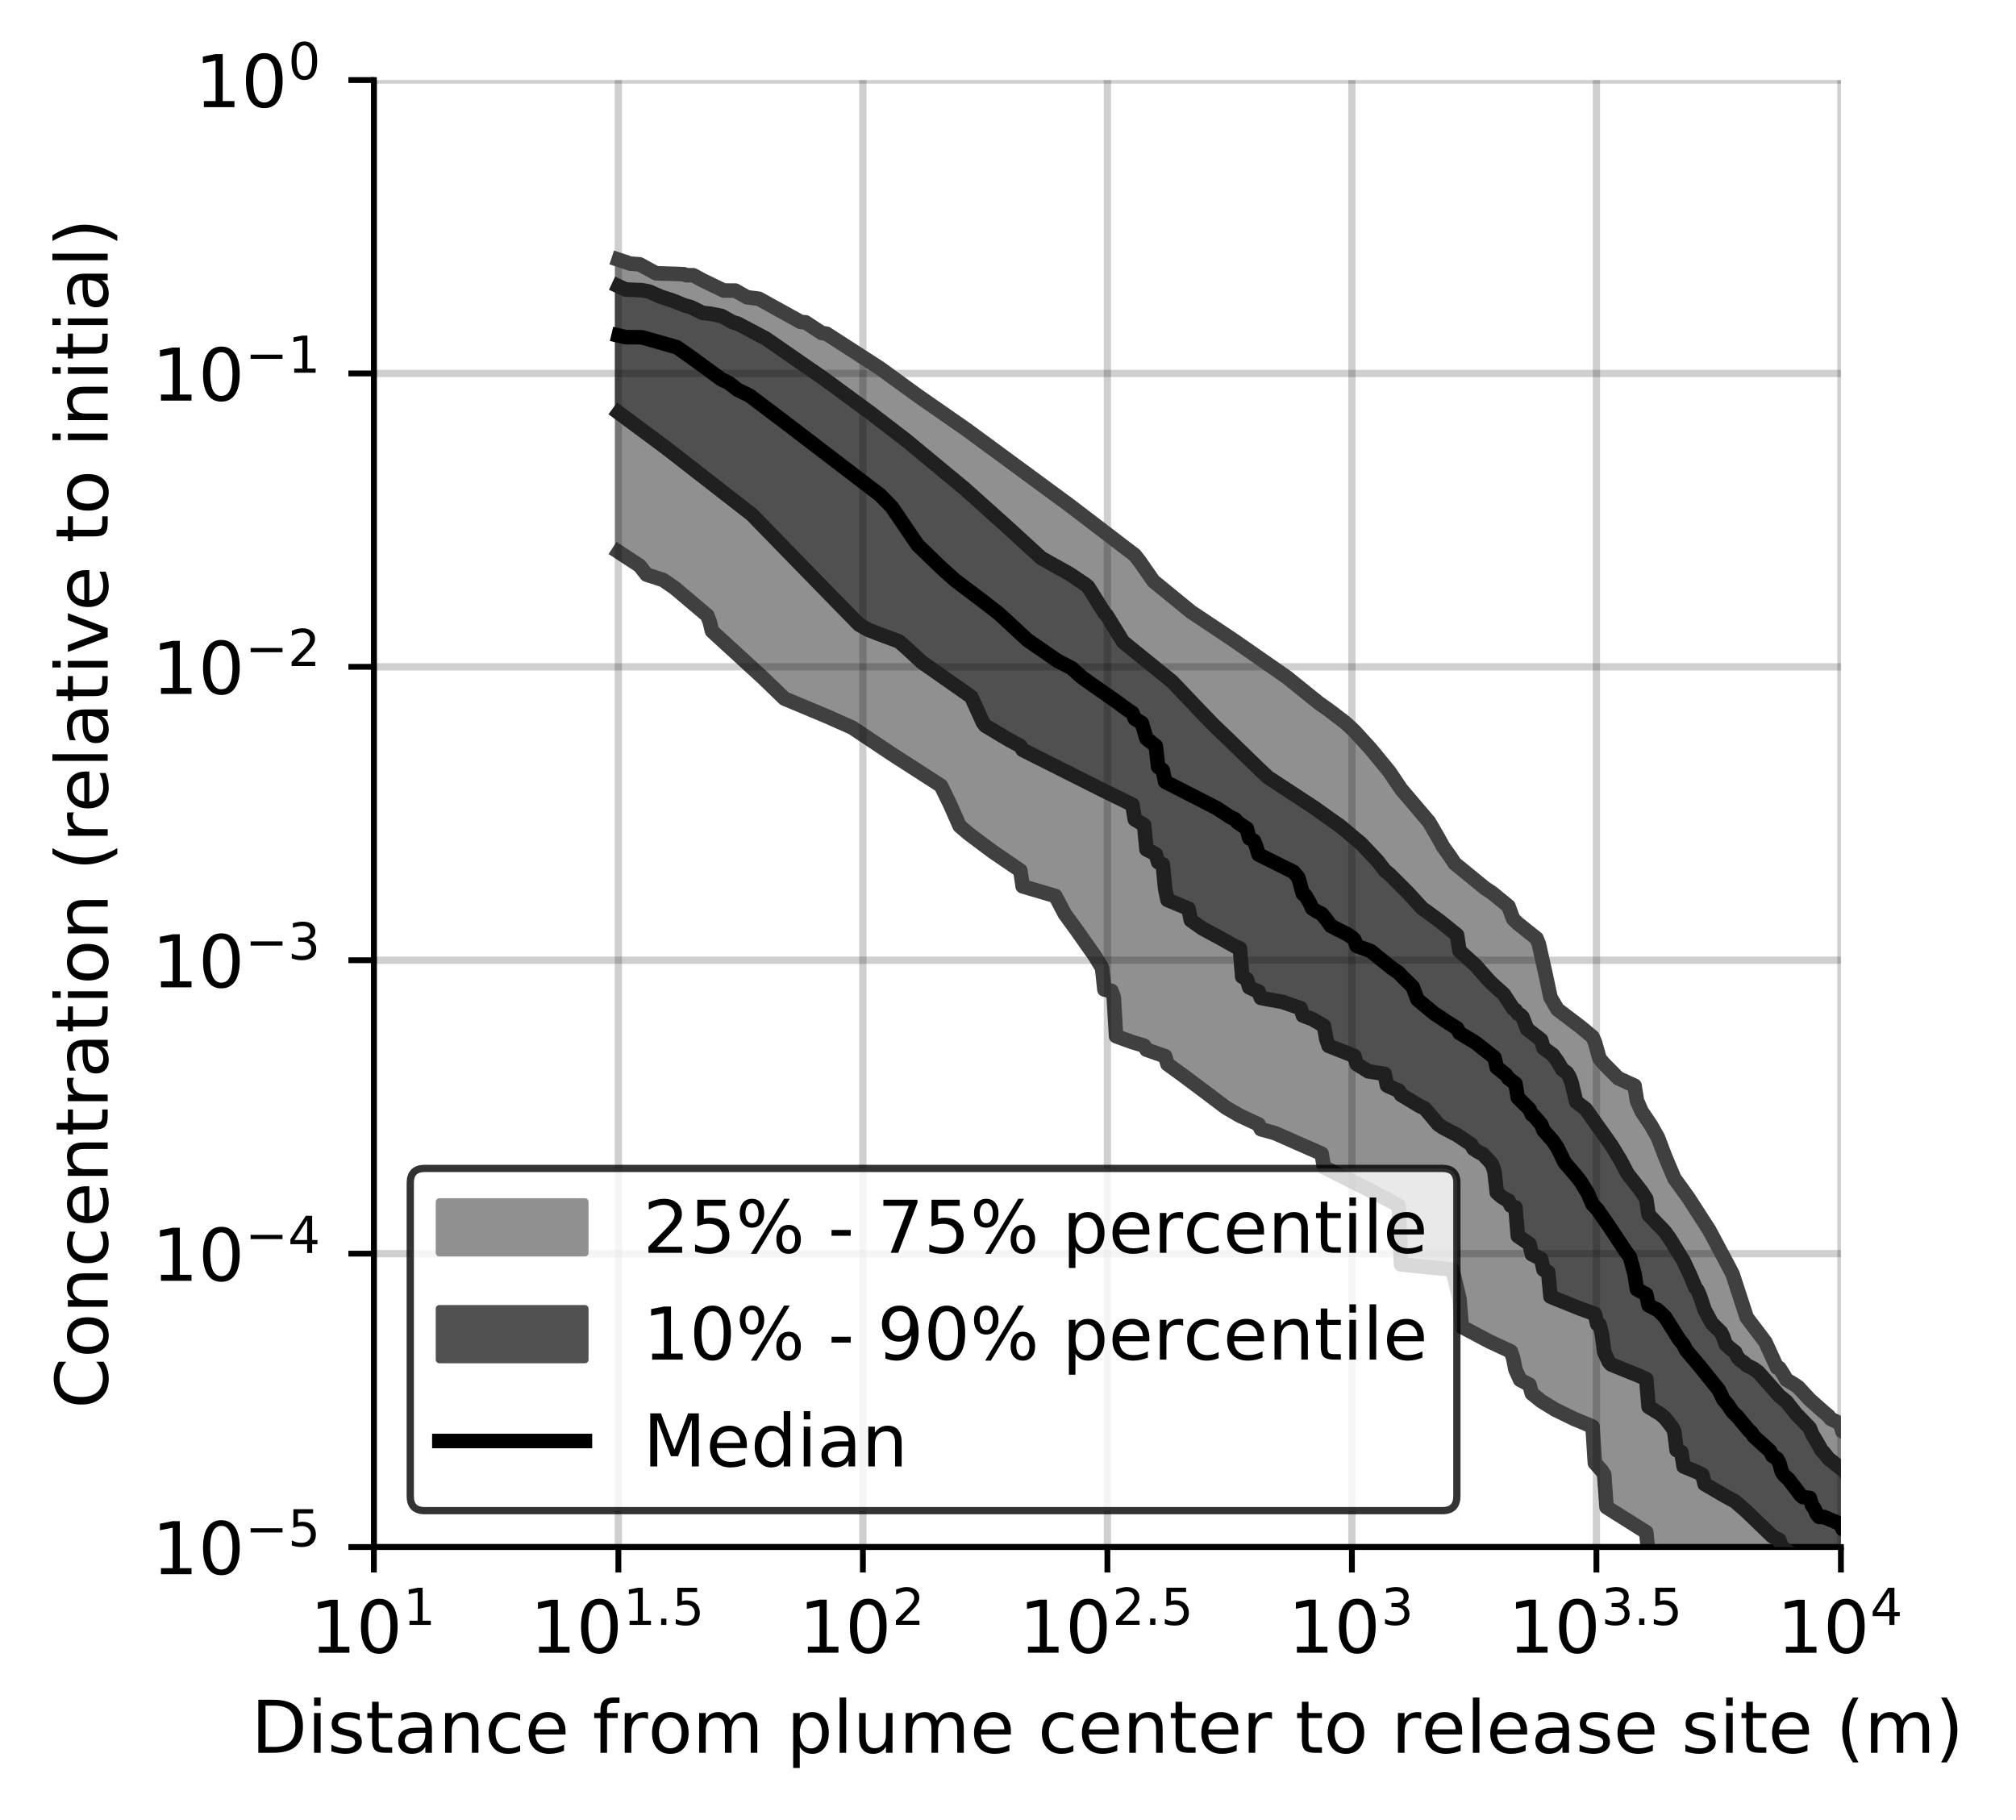 <?xml version="1.0" encoding="utf-8" standalone="no"?>
<!DOCTYPE svg PUBLIC "-//W3C//DTD SVG 1.1//EN"
  "http://www.w3.org/Graphics/SVG/1.1/DTD/svg11.dtd">
<!-- Created with matplotlib (https://matplotlib.org/) -->
<svg height="250.155pt" version="1.1" viewBox="0 0 277.037 250.155" width="277.037pt" xmlns="http://www.w3.org/2000/svg" xmlns:xlink="http://www.w3.org/1999/xlink">
 <defs>
  <style type="text/css">
*{stroke-linecap:butt;stroke-linejoin:round;}
  </style>
 </defs>
 <g id="figure_1">
  <g id="patch_1">
   <path d="M 0 250.155 
L 277.037 250.155 
L 277.037 0 
L 0 0 
z
" style="fill:#ffffff;"/>
  </g>
  <g id="axes_1">
   <g id="patch_2">
    <path d="M 51.378 212.599 
L 252.978 212.599 
L 252.978 10.999 
L 51.378 10.999 
z
" style="fill:#ffffff;"/>
   </g>
   <g id="PolyCollection_1">
    <defs>
     <path d="M 85.01 -214.462 
L 85.01 -174.306 
L 85.331 -174.091 
L 85.652 -173.877 
L 85.973 -173.663 
L 86.294 -173.448 
L 86.615 -173.232 
L 86.935 -173.016 
L 87.256 -172.805 
L 87.577 -172.609 
L 87.898 -172.414 
L 88.219 -171.997 
L 88.54 -171.478 
L 88.861 -171.189 
L 89.182 -171.1 
L 89.503 -171.012 
L 89.824 -170.923 
L 90.145 -170.835 
L 90.466 -170.746 
L 90.787 -170.655 
L 91.108 -170.46 
L 91.429 -170.265 
L 91.75 -170.069 
L 92.071 -169.874 
L 92.392 -169.631 
L 92.713 -169.355 
L 93.034 -169.085 
L 93.354 -168.814 
L 93.675 -168.544 
L 93.996 -168.273 
L 94.317 -168.003 
L 94.638 -167.732 
L 94.959 -167.462 
L 95.28 -167.191 
L 95.601 -166.921 
L 95.922 -166.651 
L 96.243 -166.38 
L 96.564 -166.11 
L 96.885 -165.838 
L 97.206 -165.565 
L 97.527 -164.713 
L 97.848 -163.417 
L 98.169 -163.129 
L 98.49 -162.841 
L 98.811 -162.554 
L 99.132 -162.266 
L 99.453 -161.978 
L 99.774 -161.69 
L 100.094 -161.402 
L 100.415 -161.115 
L 100.736 -160.825 
L 101.057 -160.532 
L 101.378 -160.239 
L 101.699 -159.947 
L 102.02 -159.654 
L 102.341 -159.361 
L 102.662 -159.069 
L 102.983 -158.776 
L 103.304 -158.483 
L 103.625 -158.191 
L 103.946 -157.898 
L 104.267 -157.581 
L 104.588 -157.265 
L 104.909 -156.949 
L 105.23 -156.634 
L 105.551 -156.318 
L 105.872 -156.003 
L 106.193 -155.687 
L 106.513 -155.375 
L 106.834 -155.071 
L 107.155 -154.76 
L 107.476 -154.449 
L 107.797 -154.154 
L 108.118 -154.013 
L 108.439 -153.872 
L 108.76 -153.731 
L 109.081 -153.59 
L 109.402 -153.449 
L 109.723 -153.318 
L 110.044 -153.187 
L 110.365 -153.055 
L 110.686 -152.924 
L 111.007 -152.793 
L 111.328 -152.662 
L 111.649 -152.529 
L 111.97 -152.397 
L 112.291 -152.264 
L 112.612 -152.132 
L 112.932 -151.999 
L 113.253 -151.867 
L 113.574 -151.734 
L 113.895 -151.602 
L 114.216 -151.47 
L 114.537 -151.337 
L 114.858 -151.205 
L 115.179 -151.072 
L 115.5 -150.94 
L 115.821 -150.807 
L 116.142 -150.675 
L 116.463 -150.543 
L 116.784 -150.389 
L 117.105 -150.167 
L 117.426 -149.946 
L 117.747 -149.724 
L 118.068 -149.503 
L 118.389 -149.284 
L 118.71 -149.07 
L 119.031 -148.857 
L 119.352 -148.644 
L 119.672 -148.431 
L 119.993 -148.217 
L 120.314 -148.004 
L 120.635 -147.791 
L 120.956 -147.577 
L 121.277 -147.364 
L 121.598 -147.151 
L 121.919 -146.938 
L 122.24 -146.728 
L 122.561 -146.524 
L 122.882 -146.321 
L 123.203 -146.118 
L 123.524 -145.915 
L 123.845 -145.712 
L 124.166 -145.509 
L 124.487 -145.306 
L 124.808 -145.103 
L 125.129 -144.9 
L 125.45 -144.697 
L 125.771 -144.495 
L 126.091 -144.294 
L 126.412 -144.094 
L 126.733 -143.893 
L 127.054 -143.693 
L 127.375 -143.492 
L 127.696 -143.292 
L 128.017 -143.092 
L 128.338 -142.892 
L 128.659 -142.692 
L 128.98 -142.491 
L 129.301 -142.184 
L 129.622 -141.581 
L 129.943 -140.946 
L 130.264 -140.25 
L 130.585 -139.555 
L 130.906 -138.86 
L 131.227 -138.164 
L 131.548 -137.417 
L 131.869 -136.647 
L 132.19 -136.347 
L 132.511 -136.068 
L 132.831 -135.81 
L 133.152 -135.557 
L 133.473 -135.305 
L 133.794 -135.052 
L 134.115 -134.799 
L 134.436 -134.554 
L 134.757 -134.31 
L 135.078 -134.073 
L 135.399 -133.841 
L 135.72 -133.609 
L 136.041 -133.382 
L 136.362 -133.154 
L 136.683 -132.927 
L 137.004 -132.7 
L 137.325 -132.473 
L 137.646 -132.249 
L 137.967 -132.026 
L 138.288 -131.806 
L 138.609 -131.59 
L 138.93 -131.376 
L 139.25 -131.163 
L 139.571 -130.95 
L 139.892 -130.737 
L 140.213 -130.524 
L 140.534 -128.353 
L 140.855 -128.257 
L 141.176 -128.161 
L 141.497 -128.066 
L 141.818 -127.97 
L 142.139 -127.876 
L 142.46 -127.781 
L 142.781 -127.686 
L 143.102 -127.592 
L 143.423 -127.499 
L 143.744 -127.405 
L 144.065 -127.312 
L 144.386 -127.219 
L 144.707 -127.126 
L 145.028 -127.027 
L 145.349 -126.369 
L 145.67 -125.666 
L 145.99 -125.096 
L 146.311 -124.579 
L 146.632 -124.1 
L 146.953 -123.671 
L 147.274 -123.241 
L 147.595 -122.813 
L 147.916 -122.382 
L 148.237 -121.94 
L 148.558 -121.53 
L 148.879 -121.107 
L 149.2 -120.671 
L 149.521 -120.218 
L 149.842 -119.743 
L 150.163 -119.237 
L 150.484 -118.729 
L 150.805 -118.212 
L 151.126 -117.682 
L 151.447 -117.134 
L 151.768 -114.168 
L 152.089 -114.124 
L 152.409 -114.08 
L 152.73 -113.992 
L 153.051 -113.123 
L 153.372 -107.757 
L 153.693 -107.625 
L 154.014 -107.493 
L 154.335 -107.362 
L 154.656 -107.258 
L 154.977 -107.153 
L 155.298 -107.048 
L 155.619 -106.943 
L 155.94 -106.837 
L 156.261 -106.736 
L 156.582 -106.644 
L 156.903 -106.553 
L 157.224 -106.461 
L 157.545 -105.905 
L 157.866 -105.798 
L 158.187 -105.689 
L 158.508 -105.579 
L 158.828 -105.469 
L 159.149 -105.357 
L 159.47 -105.245 
L 159.791 -105.128 
L 160.112 -105.009 
L 160.433 -103.925 
L 160.754 -103.71 
L 161.075 -103.483 
L 161.396 -103.25 
L 161.717 -103.007 
L 162.038 -102.763 
L 162.359 -102.521 
L 162.68 -102.29 
L 163.001 -102.059 
L 163.322 -101.829 
L 163.643 -101.6 
L 163.964 -101.365 
L 164.285 -101.13 
L 164.606 -100.901 
L 164.927 -100.658 
L 165.248 -100.411 
L 165.568 -100.159 
L 165.889 -99.899 
L 166.21 -99.643 
L 166.531 -99.383 
L 166.852 -99.122 
L 167.173 -98.863 
L 167.494 -98.608 
L 167.815 -98.375 
L 168.136 -98.152 
L 168.457 -97.946 
L 168.778 -97.744 
L 169.099 -97.547 
L 169.42 -97.356 
L 169.741 -97.169 
L 170.062 -96.992 
L 170.383 -96.831 
L 170.704 -96.672 
L 171.025 -96.518 
L 171.346 -96.364 
L 171.667 -96.215 
L 171.987 -96.067 
L 172.308 -95.923 
L 172.629 -95.78 
L 172.95 -95.638 
L 173.271 -94.977 
L 173.592 -94.904 
L 173.913 -94.831 
L 174.234 -94.758 
L 174.555 -94.686 
L 174.876 -94.582 
L 175.197 -94.44 
L 175.518 -94.296 
L 175.839 -94.151 
L 176.16 -94.006 
L 176.481 -93.863 
L 176.802 -93.72 
L 177.123 -93.577 
L 177.444 -93.432 
L 177.765 -93.287 
L 178.086 -93.143 
L 178.407 -93.001 
L 178.727 -92.859 
L 179.048 -92.717 
L 179.369 -92.576 
L 179.69 -92.435 
L 180.011 -92.296 
L 180.332 -92.158 
L 180.653 -92.02 
L 180.974 -91.884 
L 181.295 -91.749 
L 181.616 -91.614 
L 181.937 -89.743 
L 182.258 -89.588 
L 182.579 -89.433 
L 182.9 -89.277 
L 183.221 -89.118 
L 183.542 -88.958 
L 183.863 -88.8 
L 184.184 -88.638 
L 184.505 -88.476 
L 184.826 -88.316 
L 185.146 -88.155 
L 185.467 -87.995 
L 185.788 -87.834 
L 186.109 -87.673 
L 186.43 -87.51 
L 186.751 -87.345 
L 187.072 -87.181 
L 187.393 -87.018 
L 187.714 -86.855 
L 188.035 -86.69 
L 188.356 -86.524 
L 188.677 -86.359 
L 188.998 -86.193 
L 189.319 -86.027 
L 189.64 -85.859 
L 189.961 -85.69 
L 190.282 -85.521 
L 190.603 -85.352 
L 190.924 -85.183 
L 191.245 -85.014 
L 191.565 -84.843 
L 191.886 -84.672 
L 192.207 -84.501 
L 192.528 -76.386 
L 192.849 -76.357 
L 193.17 -76.328 
L 193.491 -76.297 
L 193.812 -76.267 
L 194.133 -76.238 
L 194.454 -76.21 
L 194.775 -76.182 
L 195.096 -76.153 
L 195.417 -76.123 
L 195.738 -76.094 
L 196.059 -76.064 
L 196.38 -76.034 
L 196.701 -76.001 
L 197.022 -75.968 
L 197.343 -75.933 
L 197.664 -75.9 
L 197.985 -75.866 
L 198.305 -75.832 
L 198.626 -75.796 
L 198.947 -75.759 
L 199.268 -75.72 
L 199.589 -75.682 
L 199.91 -74.476 
L 200.231 -73.18 
L 200.552 -71.718 
L 200.873 -67.822 
L 201.194 -67.643 
L 201.515 -67.465 
L 201.836 -67.289 
L 202.157 -67.115 
L 202.478 -66.943 
L 202.799 -66.772 
L 203.12 -66.602 
L 203.441 -66.433 
L 203.762 -66.265 
L 204.083 -66.102 
L 204.404 -65.94 
L 204.724 -65.783 
L 205.045 -65.627 
L 205.366 -65.474 
L 205.687 -65.321 
L 206.008 -65.172 
L 206.329 -65.024 
L 206.65 -64.878 
L 206.971 -64.732 
L 207.292 -64.588 
L 207.613 -64.444 
L 207.934 -63.543 
L 208.255 -61.934 
L 208.576 -61.093 
L 208.897 -60.533 
L 209.218 -60.344 
L 209.539 -60.179 
L 209.86 -60.018 
L 210.181 -59.86 
L 210.502 -58.655 
L 210.823 -58.367 
L 211.144 -58.104 
L 211.464 -57.856 
L 211.785 -57.622 
L 212.106 -57.402 
L 212.427 -57.193 
L 212.748 -56.992 
L 213.069 -56.798 
L 213.39 -56.611 
L 213.711 -56.435 
L 214.032 -56.265 
L 214.353 -56.099 
L 214.674 -55.937 
L 214.995 -55.781 
L 215.316 -55.627 
L 215.637 -55.478 
L 215.958 -55.331 
L 216.279 -55.187 
L 216.6 -55.046 
L 216.921 -54.907 
L 217.242 -54.77 
L 217.563 -54.636 
L 217.883 -54.503 
L 218.204 -54.371 
L 218.525 -54.241 
L 218.846 -54.111 
L 219.167 -49.109 
L 219.488 -48.795 
L 219.809 -48.446 
L 220.13 -48.034 
L 220.451 -47.506 
L 220.772 -43.026 
L 221.093 -42.819 
L 221.414 -42.611 
L 221.735 -42.409 
L 222.056 -42.208 
L 222.377 -42.007 
L 222.698 -41.809 
L 223.019 -41.61 
L 223.34 -41.413 
L 223.661 -41.215 
L 223.982 -41.016 
L 224.303 -40.817 
L 224.623 -40.618 
L 224.944 -40.417 
L 225.265 -40.215 
L 225.586 -40.011 
L 225.907 -39.804 
L 226.228 -39.596 
L 226.549 -36.318 
L 226.87 -35.764 
L 227.191 -35.459 
L 227.512 -35.321 
L 227.833 -35.186 
L 228.154 -35.083 
L 228.475 -34.976 
L 228.796 -34.865 
L 229.117 -34.75 
L 229.438 -34.631 
L 229.759 -34.507 
L 230.08 -34.375 
L 230.401 -34.237 
L 230.722 -34.092 
L 231.042 -33.937 
L 231.363 -32.588 
L 231.684 -32.517 
L 232.005 -32.446 
L 232.326 -32.376 
L 232.647 -32.282 
L 232.968 -32.1 
L 233.289 -31.906 
L 233.61 -31.696 
L 233.931 -31.465 
L 234.252 -26.604 
L 234.573 -26.586 
L 234.894 -26.569 
L 235.215 -26.551 
L 235.536 -26.534 
L 235.857 -26.516 
L 236.178 -26.5 
L 236.499 -26.484 
L 236.82 -26.468 
L 237.141 -26.453 
L 237.461 -26.439 
L 237.782 -26.424 
L 238.103 -26.409 
L 238.424 -26.284 
L 238.745 -26.109 
L 239.066 -25.948 
L 239.387 -25.8 
L 239.708 -25.664 
L 240.029 -25.535 
L 240.35 -25.415 
L 240.671 -25.302 
L 240.992 -25.198 
L 241.313 -25.105 
L 241.634 -25.02 
L 241.955 -24.945 
L 242.276 -24.879 
L 242.597 -24.82 
L 242.918 -24.769 
L 243.239 -24.726 
L 243.56 -24.687 
L 243.881 -24.482 
L 244.201 -24.16 
L 244.522 -23.84 
L 244.843 -23.519 
L 245.164 -23.195 
L 245.485 -22.869 
L 245.806 -22.539 
L 246.127 -22.215 
L 246.448 -21.922 
L 246.769 -21.631 
L 247.09 -21.343 
L 247.411 -21.056 
L 247.732 -20.772 
L 248.053 -20.493 
L 248.374 -20.216 
L 248.695 -19.943 
L 249.016 -19.672 
L 249.337 -19.405 
L 249.658 -19.14 
L 249.979 -18.879 
L 250.3 -18.622 
L 250.62 -18.366 
L 250.941 -18.111 
L 251.262 -17.949 
L 251.583 -17.949 
L 251.904 -17.949 
L 252.225 -17.949 
L 252.546 -17.949 
L 252.867 -17.949 
L 253.188 -17.949 
L 253.509 -17.949 
L 253.83 -17.949 
L 254.151 -17.949 
L 254.472 -17.949 
L 254.793 -17.949 
L 255.114 -17.949 
L 255.435 -17.949 
L 255.756 -17.949 
L 256.077 -17.949 
L 256.398 -17.949 
L 256.719 -17.949 
L 257.04 -17.949 
L 257.36 -17.845 
L 257.681 -17.761 
L 258.002 -16.67 
L 258.323 -16.25 
L 258.644 -15.798 
L 258.965 -15.315 
L 259.286 -14.818 
L 259.607 -14.329 
L 259.928 -14.198 
L 260.249 -13.911 
L 260.57 -13.873 
L 260.891 -13.838 
L 261.212 -13.805 
L 261.533 -13.774 
L 261.854 -13.755 
L 262.175 -13.755 
L 262.496 -13.755 
L 262.817 -13.755 
L 263.138 -13.755 
L 263.459 -13.755 
L 263.779 -13.755 
L 264.1 -13.606 
L 264.421 -13.337 
L 264.742 -13.067 
L 265.063 -12.795 
L 265.384 -12.516 
L 265.705 -12.26 
L 266.026 -12.247 
L 266.347 -12.247 
L 266.668 -12.247 
L 266.989 -12.247 
L 267.31 -12.247 
L 267.631 -12.247 
L 267.952 -12.247 
L 268.273 -12.247 
L 268.594 -12.247 
L 268.915 -12.247 
L 269.236 -12.247 
L 269.557 -12.247 
L 269.557 -41.852 
L 269.557 -41.852 
L 269.236 -43.426 
L 268.915 -43.426 
L 268.594 -43.426 
L 268.273 -43.426 
L 267.952 -43.426 
L 267.631 -43.426 
L 267.31 -43.426 
L 266.989 -43.699 
L 266.668 -44.287 
L 266.347 -44.88 
L 266.026 -45.338 
L 265.705 -45.404 
L 265.384 -45.443 
L 265.063 -45.443 
L 264.742 -45.443 
L 264.421 -45.443 
L 264.1 -45.443 
L 263.779 -45.443 
L 263.459 -45.443 
L 263.138 -45.443 
L 262.817 -45.443 
L 262.496 -45.443 
L 262.175 -45.443 
L 261.854 -45.572 
L 261.533 -45.992 
L 261.212 -46.417 
L 260.891 -46.576 
L 260.57 -46.618 
L 260.249 -47.252 
L 259.928 -47.367 
L 259.607 -47.598 
L 259.286 -48.096 
L 258.965 -48.584 
L 258.644 -49.022 
L 258.323 -49.417 
L 258.002 -49.775 
L 257.681 -50.117 
L 257.36 -50.456 
L 257.04 -50.794 
L 256.719 -51.081 
L 256.398 -51.347 
L 256.077 -51.536 
L 255.756 -51.658 
L 255.435 -51.764 
L 255.114 -52.109 
L 254.793 -52.519 
L 254.472 -52.749 
L 254.151 -52.94 
L 253.83 -53.117 
L 253.509 -53.282 
L 253.188 -53.438 
L 252.867 -54.541 
L 252.546 -54.721 
L 252.225 -54.867 
L 251.904 -55.016 
L 251.583 -55.166 
L 251.262 -55.573 
L 250.941 -55.848 
L 250.62 -56.11 
L 250.3 -56.373 
L 249.979 -56.642 
L 249.658 -56.921 
L 249.337 -57.211 
L 249.016 -57.512 
L 248.695 -57.821 
L 248.374 -58.139 
L 248.053 -58.471 
L 247.732 -58.817 
L 247.411 -59.176 
L 247.09 -59.551 
L 246.769 -59.797 
L 246.448 -59.98 
L 246.127 -60.156 
L 245.806 -60.328 
L 245.485 -60.564 
L 245.164 -61.14 
L 244.843 -61.695 
L 244.522 -62.154 
L 244.201 -62.218 
L 243.881 -62.816 
L 243.56 -63.535 
L 243.239 -64.282 
L 242.918 -65.036 
L 242.597 -65.723 
L 242.276 -66.167 
L 241.955 -66.608 
L 241.634 -67.027 
L 241.313 -67.444 
L 240.992 -67.858 
L 240.671 -68.272 
L 240.35 -68.689 
L 240.029 -69.109 
L 239.708 -69.572 
L 239.387 -70.634 
L 239.066 -71.734 
L 238.745 -72.861 
L 238.424 -73.996 
L 238.103 -75.031 
L 237.782 -75.664 
L 237.461 -76.291 
L 237.141 -76.913 
L 236.82 -77.529 
L 236.499 -78.139 
L 236.178 -78.739 
L 235.857 -79.332 
L 235.536 -79.921 
L 235.215 -80.508 
L 234.894 -81.091 
L 234.573 -81.608 
L 234.252 -82.116 
L 233.931 -82.619 
L 233.61 -83.119 
L 233.289 -83.617 
L 232.968 -84.111 
L 232.647 -84.603 
L 232.326 -85.09 
L 232.005 -85.568 
L 231.684 -86.038 
L 231.363 -86.497 
L 231.042 -86.944 
L 230.722 -87.384 
L 230.401 -87.816 
L 230.08 -88.234 
L 229.759 -88.877 
L 229.438 -89.682 
L 229.117 -90.493 
L 228.796 -91.286 
L 228.475 -92.073 
L 228.154 -92.901 
L 227.833 -93.825 
L 227.512 -94.419 
L 227.191 -94.988 
L 226.87 -95.527 
L 226.549 -96.036 
L 226.228 -96.526 
L 225.907 -96.996 
L 225.586 -97.43 
L 225.265 -98.161 
L 224.944 -98.905 
L 224.623 -100.957 
L 224.303 -101.108 
L 223.982 -101.26 
L 223.661 -101.407 
L 223.34 -101.553 
L 223.019 -101.698 
L 222.698 -101.841 
L 222.377 -101.985 
L 222.056 -102.239 
L 221.735 -102.599 
L 221.414 -102.951 
L 221.093 -103.281 
L 220.772 -103.608 
L 220.451 -103.933 
L 220.13 -104.255 
L 219.809 -104.677 
L 219.488 -105.818 
L 219.167 -106.945 
L 218.846 -107.657 
L 218.525 -107.93 
L 218.204 -108.202 
L 217.883 -108.47 
L 217.563 -108.732 
L 217.242 -109 
L 216.921 -109.263 
L 216.6 -109.522 
L 216.279 -109.778 
L 215.958 -110.025 
L 215.637 -110.266 
L 215.316 -110.504 
L 214.995 -110.738 
L 214.674 -110.97 
L 214.353 -111.206 
L 214.032 -111.439 
L 213.711 -111.839 
L 213.39 -112.467 
L 213.069 -113.086 
L 212.748 -114.388 
L 212.427 -116.111 
L 212.106 -117.677 
L 211.785 -119.1 
L 211.464 -120.43 
L 211.144 -121.209 
L 210.823 -121.552 
L 210.502 -121.829 
L 210.181 -122.071 
L 209.86 -122.31 
L 209.539 -122.542 
L 209.218 -122.777 
L 208.897 -123.012 
L 208.576 -123.251 
L 208.255 -123.491 
L 207.934 -123.873 
L 207.613 -124.762 
L 207.292 -125.62 
L 206.971 -125.888 
L 206.65 -126.153 
L 206.329 -126.42 
L 206.008 -126.685 
L 205.687 -126.948 
L 205.366 -127.204 
L 205.045 -127.457 
L 204.724 -127.708 
L 204.404 -127.913 
L 204.083 -128.088 
L 203.762 -128.266 
L 203.441 -128.446 
L 203.12 -128.66 
L 202.799 -128.959 
L 202.478 -129.257 
L 202.157 -129.549 
L 201.836 -129.843 
L 201.515 -130.129 
L 201.194 -130.408 
L 200.873 -130.688 
L 200.552 -130.96 
L 200.231 -131.23 
L 199.91 -131.5 
L 199.589 -131.964 
L 199.268 -132.47 
L 198.947 -132.947 
L 198.626 -133.4 
L 198.305 -133.81 
L 197.985 -134.379 
L 197.664 -134.988 
L 197.343 -135.574 
L 197.022 -136.144 
L 196.701 -136.689 
L 196.38 -137.194 
L 196.059 -137.557 
L 195.738 -137.947 
L 195.417 -138.335 
L 195.096 -138.722 
L 194.775 -139.105 
L 194.454 -139.486 
L 194.133 -139.866 
L 193.812 -140.244 
L 193.491 -140.616 
L 193.17 -140.986 
L 192.849 -141.357 
L 192.528 -141.729 
L 192.207 -142.116 
L 191.886 -142.617 
L 191.565 -143.117 
L 191.245 -143.617 
L 190.924 -144.112 
L 190.603 -144.51 
L 190.282 -144.906 
L 189.961 -145.302 
L 189.64 -145.691 
L 189.319 -146.079 
L 188.998 -146.47 
L 188.677 -146.86 
L 188.356 -147.241 
L 188.035 -147.616 
L 187.714 -147.988 
L 187.393 -148.341 
L 187.072 -148.69 
L 186.751 -149.03 
L 186.43 -149.365 
L 186.109 -149.698 
L 185.788 -150.01 
L 185.467 -150.321 
L 185.146 -150.612 
L 184.826 -150.886 
L 184.505 -151.161 
L 184.184 -151.414 
L 183.863 -151.657 
L 183.542 -151.9 
L 183.221 -152.135 
L 182.9 -152.365 
L 182.579 -152.594 
L 182.258 -152.813 
L 181.937 -153.026 
L 181.616 -153.238 
L 181.295 -153.497 
L 180.974 -153.78 
L 180.653 -154.05 
L 180.332 -154.313 
L 180.011 -154.576 
L 179.69 -154.838 
L 179.369 -155.101 
L 179.048 -155.365 
L 178.727 -155.626 
L 178.407 -155.873 
L 178.086 -156.121 
L 177.765 -156.369 
L 177.444 -156.616 
L 177.123 -156.864 
L 176.802 -157.113 
L 176.481 -157.357 
L 176.16 -157.582 
L 175.839 -157.807 
L 175.518 -158.032 
L 175.197 -158.257 
L 174.876 -158.484 
L 174.555 -158.711 
L 174.234 -158.937 
L 173.913 -159.161 
L 173.592 -159.384 
L 173.271 -159.606 
L 172.95 -159.829 
L 172.629 -160.05 
L 172.308 -160.272 
L 171.987 -160.494 
L 171.667 -160.716 
L 171.346 -160.937 
L 171.025 -161.155 
L 170.704 -161.372 
L 170.383 -161.59 
L 170.062 -161.808 
L 169.741 -162.026 
L 169.42 -162.243 
L 169.099 -162.461 
L 168.778 -162.679 
L 168.457 -162.897 
L 168.136 -163.12 
L 167.815 -163.344 
L 167.494 -163.568 
L 167.173 -163.792 
L 166.852 -164.016 
L 166.531 -164.237 
L 166.21 -164.442 
L 165.889 -164.648 
L 165.568 -164.853 
L 165.248 -165.058 
L 164.927 -165.264 
L 164.606 -165.471 
L 164.285 -165.678 
L 163.964 -165.885 
L 163.643 -166.091 
L 163.322 -166.298 
L 163.001 -166.624 
L 162.68 -166.948 
L 162.359 -167.271 
L 162.038 -167.517 
L 161.717 -167.764 
L 161.396 -168.011 
L 161.075 -168.26 
L 160.754 -168.514 
L 160.433 -168.769 
L 160.112 -169.023 
L 159.791 -169.278 
L 159.47 -169.532 
L 159.149 -169.786 
L 158.828 -170.041 
L 158.508 -170.295 
L 158.187 -170.564 
L 157.866 -171.096 
L 157.545 -171.627 
L 157.224 -172.111 
L 156.903 -172.584 
L 156.582 -173.057 
L 156.261 -173.53 
L 155.94 -173.874 
L 155.619 -174.144 
L 155.298 -174.391 
L 154.977 -174.638 
L 154.656 -174.885 
L 154.335 -175.133 
L 154.014 -175.38 
L 153.693 -175.627 
L 153.372 -175.874 
L 153.051 -176.121 
L 152.73 -176.366 
L 152.409 -176.608 
L 152.089 -176.851 
L 151.768 -177.094 
L 151.447 -177.336 
L 151.126 -177.579 
L 150.805 -177.822 
L 150.484 -178.064 
L 150.163 -178.307 
L 149.842 -178.549 
L 149.521 -178.792 
L 149.2 -179.035 
L 148.879 -179.277 
L 148.558 -179.52 
L 148.237 -179.763 
L 147.916 -180.005 
L 147.595 -180.248 
L 147.274 -180.491 
L 146.953 -180.733 
L 146.632 -180.975 
L 146.311 -181.215 
L 145.99 -181.455 
L 145.67 -181.695 
L 145.349 -181.935 
L 145.028 -182.175 
L 144.707 -182.415 
L 144.386 -182.655 
L 144.065 -182.895 
L 143.744 -183.132 
L 143.423 -183.369 
L 143.102 -183.605 
L 142.781 -183.841 
L 142.46 -184.078 
L 142.139 -184.314 
L 141.818 -184.551 
L 141.497 -184.787 
L 141.176 -185.024 
L 140.855 -185.26 
L 140.534 -185.496 
L 140.213 -185.733 
L 139.892 -185.969 
L 139.571 -186.206 
L 139.25 -186.442 
L 138.93 -186.679 
L 138.609 -186.915 
L 138.288 -187.15 
L 137.967 -187.383 
L 137.646 -187.616 
L 137.325 -187.849 
L 137.004 -188.082 
L 136.683 -188.315 
L 136.362 -188.548 
L 136.041 -188.781 
L 135.72 -189.014 
L 135.399 -189.247 
L 135.078 -189.48 
L 134.757 -189.713 
L 134.436 -189.945 
L 134.115 -190.178 
L 133.794 -190.411 
L 133.473 -190.644 
L 133.152 -190.877 
L 132.831 -191.11 
L 132.511 -191.343 
L 132.19 -191.576 
L 131.869 -191.809 
L 131.548 -192.038 
L 131.227 -192.26 
L 130.906 -192.482 
L 130.585 -192.703 
L 130.264 -192.925 
L 129.943 -193.147 
L 129.622 -193.368 
L 129.301 -193.59 
L 128.98 -193.812 
L 128.659 -194.033 
L 128.338 -194.255 
L 128.017 -194.477 
L 127.696 -194.698 
L 127.375 -194.92 
L 127.054 -195.142 
L 126.733 -195.363 
L 126.412 -195.581 
L 126.091 -195.798 
L 125.771 -196.015 
L 125.45 -196.232 
L 125.129 -196.451 
L 124.808 -196.705 
L 124.487 -196.958 
L 124.166 -197.212 
L 123.845 -197.465 
L 123.524 -197.719 
L 123.203 -197.972 
L 122.882 -198.197 
L 122.561 -198.419 
L 122.24 -198.641 
L 121.919 -198.863 
L 121.598 -199.086 
L 121.277 -199.308 
L 120.956 -199.53 
L 120.635 -199.752 
L 120.314 -199.975 
L 119.993 -200.197 
L 119.672 -200.418 
L 119.352 -200.638 
L 119.031 -200.857 
L 118.71 -201.062 
L 118.389 -201.264 
L 118.068 -201.466 
L 117.747 -201.668 
L 117.426 -201.87 
L 117.105 -202.072 
L 116.784 -202.274 
L 116.463 -202.476 
L 116.142 -202.679 
L 115.821 -202.881 
L 115.5 -203.083 
L 115.179 -203.285 
L 114.858 -203.487 
L 114.537 -203.689 
L 114.216 -203.891 
L 113.895 -204.093 
L 113.574 -204.295 
L 113.253 -204.368 
L 112.932 -204.391 
L 112.612 -204.553 
L 112.291 -204.772 
L 111.97 -204.991 
L 111.649 -205.21 
L 111.328 -205.429 
L 111.007 -205.648 
L 110.686 -205.864 
L 110.365 -205.887 
L 110.044 -205.909 
L 109.723 -206.027 
L 109.402 -206.217 
L 109.081 -206.408 
L 108.76 -206.598 
L 108.439 -206.788 
L 108.118 -206.978 
L 107.797 -207.169 
L 107.476 -207.359 
L 107.155 -207.549 
L 106.834 -207.739 
L 106.513 -207.929 
L 106.193 -208.097 
L 105.872 -208.264 
L 105.551 -208.432 
L 105.23 -208.6 
L 104.909 -208.768 
L 104.588 -208.935 
L 104.267 -209.103 
L 103.946 -209.229 
L 103.625 -209.247 
L 103.304 -209.266 
L 102.983 -209.284 
L 102.662 -209.303 
L 102.341 -209.402 
L 102.02 -209.613 
L 101.699 -209.825 
L 101.378 -210.036 
L 101.057 -210.218 
L 100.736 -210.232 
L 100.415 -210.232 
L 100.094 -210.232 
L 99.774 -210.232 
L 99.453 -210.232 
L 99.132 -210.328 
L 98.811 -210.497 
L 98.49 -210.667 
L 98.169 -210.836 
L 97.848 -211.005 
L 97.527 -211.108 
L 97.206 -211.257 
L 96.885 -211.441 
L 96.564 -211.626 
L 96.243 -211.811 
L 95.922 -211.995 
L 95.601 -212.18 
L 95.28 -212.325 
L 94.959 -212.337 
L 94.638 -212.337 
L 94.317 -212.337 
L 93.996 -212.465 
L 93.675 -212.481 
L 93.354 -212.497 
L 93.034 -212.514 
L 92.713 -212.53 
L 92.392 -212.546 
L 92.071 -212.562 
L 91.75 -212.579 
L 91.429 -212.595 
L 91.108 -212.604 
L 90.787 -212.604 
L 90.466 -212.604 
L 90.145 -212.604 
L 89.824 -212.731 
L 89.503 -212.914 
L 89.182 -213.097 
L 88.861 -213.28 
L 88.54 -213.462 
L 88.219 -213.645 
L 87.898 -213.828 
L 87.577 -213.885 
L 87.256 -213.906 
L 86.935 -213.926 
L 86.615 -213.929 
L 86.294 -213.929 
L 85.973 -214.024 
L 85.652 -214.18 
L 85.331 -214.336 
L 85.01 -214.462 
z
" id="m0f4f4f7b89" style="stroke:#909090;"/>
    </defs>
    <g clip-path="url(#p7bb41201ff)">
     <use style="fill:#909090;stroke:#909090;" x="0" xlink:href="#m0f4f4f7b89" y="250.155"/>
    </g>
   </g>
   <g id="PolyCollection_2">
    <defs>
     <path d="M 85.01 -210.819 
L 85.01 -193.438 
L 85.331 -193.207 
L 85.652 -192.975 
L 85.973 -192.744 
L 86.294 -192.513 
L 86.615 -192.282 
L 86.935 -192.05 
L 87.256 -191.819 
L 87.577 -191.588 
L 87.898 -191.357 
L 88.219 -191.125 
L 88.54 -190.887 
L 88.861 -190.648 
L 89.182 -190.409 
L 89.503 -190.17 
L 89.824 -189.922 
L 90.145 -189.674 
L 90.466 -189.427 
L 90.787 -189.179 
L 91.108 -188.931 
L 91.429 -188.683 
L 91.75 -188.436 
L 92.071 -188.188 
L 92.392 -187.94 
L 92.713 -187.692 
L 93.034 -187.444 
L 93.354 -187.197 
L 93.675 -186.949 
L 93.996 -186.701 
L 94.317 -186.453 
L 94.638 -186.206 
L 94.959 -185.958 
L 95.28 -185.71 
L 95.601 -185.462 
L 95.922 -185.214 
L 96.243 -184.967 
L 96.564 -184.719 
L 96.885 -184.474 
L 97.206 -184.231 
L 97.527 -183.987 
L 97.848 -183.744 
L 98.169 -183.5 
L 98.49 -183.256 
L 98.811 -183.01 
L 99.132 -182.763 
L 99.453 -182.517 
L 99.774 -182.271 
L 100.094 -182.024 
L 100.415 -181.778 
L 100.736 -181.532 
L 101.057 -181.286 
L 101.378 -181.039 
L 101.699 -180.793 
L 102.02 -180.547 
L 102.341 -180.3 
L 102.662 -180.053 
L 102.983 -179.772 
L 103.304 -179.448 
L 103.625 -179.124 
L 103.946 -178.8 
L 104.267 -178.476 
L 104.588 -178.152 
L 104.909 -177.828 
L 105.23 -177.505 
L 105.551 -177.181 
L 105.872 -176.857 
L 106.193 -176.533 
L 106.513 -176.209 
L 106.834 -175.885 
L 107.155 -175.56 
L 107.476 -175.236 
L 107.797 -174.911 
L 108.118 -174.586 
L 108.439 -174.254 
L 108.76 -173.918 
L 109.081 -173.581 
L 109.402 -173.244 
L 109.723 -172.907 
L 110.044 -172.571 
L 110.365 -172.234 
L 110.686 -171.897 
L 111.007 -171.56 
L 111.328 -171.224 
L 111.649 -170.887 
L 111.97 -170.55 
L 112.291 -170.214 
L 112.612 -169.877 
L 112.932 -169.54 
L 113.253 -169.202 
L 113.574 -168.859 
L 113.895 -168.514 
L 114.216 -168.169 
L 114.537 -167.824 
L 114.858 -167.48 
L 115.179 -167.135 
L 115.5 -166.79 
L 115.821 -166.446 
L 116.142 -166.101 
L 116.463 -165.756 
L 116.784 -165.423 
L 117.105 -165.102 
L 117.426 -164.783 
L 117.747 -164.544 
L 118.068 -164.308 
L 118.389 -164.098 
L 118.71 -163.929 
L 119.031 -163.76 
L 119.352 -163.591 
L 119.672 -163.441 
L 119.993 -163.324 
L 120.314 -163.208 
L 120.635 -163.092 
L 120.956 -162.975 
L 121.277 -162.859 
L 121.598 -162.741 
L 121.919 -162.619 
L 122.24 -162.498 
L 122.561 -162.377 
L 122.882 -162.256 
L 123.203 -162.135 
L 123.524 -162.013 
L 123.845 -161.789 
L 124.166 -161.477 
L 124.487 -161.166 
L 124.808 -160.855 
L 125.129 -160.544 
L 125.45 -160.233 
L 125.771 -159.922 
L 126.091 -159.612 
L 126.412 -159.347 
L 126.733 -159.116 
L 127.054 -158.885 
L 127.375 -158.654 
L 127.696 -158.423 
L 128.017 -158.191 
L 128.338 -157.96 
L 128.659 -157.732 
L 128.98 -157.505 
L 129.301 -157.278 
L 129.622 -157.051 
L 129.943 -156.824 
L 130.264 -156.601 
L 130.585 -156.377 
L 130.906 -156.152 
L 131.227 -155.926 
L 131.548 -155.7 
L 131.869 -155.475 
L 132.19 -155.249 
L 132.511 -155.048 
L 132.831 -154.849 
L 133.152 -154.649 
L 133.473 -154.382 
L 133.794 -153.637 
L 134.115 -152.904 
L 134.436 -152.189 
L 134.757 -151.504 
L 135.078 -150.844 
L 135.399 -150.432 
L 135.72 -150.228 
L 136.041 -150.024 
L 136.362 -149.82 
L 136.683 -149.616 
L 137.004 -149.422 
L 137.325 -149.239 
L 137.646 -149.056 
L 137.967 -148.873 
L 138.288 -148.691 
L 138.609 -148.508 
L 138.93 -148.326 
L 139.25 -148.143 
L 139.571 -147.971 
L 139.892 -147.804 
L 140.213 -147.639 
L 140.534 -147.103 
L 140.855 -146.938 
L 141.176 -146.773 
L 141.497 -146.608 
L 141.818 -146.443 
L 142.139 -146.277 
L 142.46 -146.113 
L 142.781 -145.952 
L 143.102 -145.79 
L 143.423 -145.629 
L 143.744 -145.467 
L 144.065 -145.304 
L 144.386 -145.141 
L 144.707 -144.978 
L 145.028 -144.817 
L 145.349 -144.656 
L 145.67 -144.494 
L 145.99 -144.333 
L 146.311 -144.172 
L 146.632 -144.011 
L 146.953 -143.85 
L 147.274 -143.69 
L 147.595 -143.528 
L 147.916 -143.366 
L 148.237 -143.203 
L 148.558 -143.041 
L 148.879 -142.879 
L 149.2 -142.72 
L 149.521 -142.563 
L 149.842 -142.406 
L 150.163 -142.249 
L 150.484 -142.091 
L 150.805 -141.933 
L 151.126 -141.776 
L 151.447 -141.621 
L 151.768 -141.466 
L 152.089 -141.312 
L 152.409 -141.156 
L 152.73 -141 
L 153.051 -140.844 
L 153.372 -140.686 
L 153.693 -140.528 
L 154.014 -140.368 
L 154.335 -140.208 
L 154.656 -140.048 
L 154.977 -139.889 
L 155.298 -139.73 
L 155.619 -139.569 
L 155.94 -137.55 
L 156.261 -137.362 
L 156.582 -137.174 
L 156.903 -136.979 
L 157.224 -136.783 
L 157.545 -133.43 
L 157.866 -133.265 
L 158.187 -133.101 
L 158.508 -132.937 
L 158.828 -132.772 
L 159.149 -131.673 
L 159.47 -131.52 
L 159.791 -131.367 
L 160.112 -128.021 
L 160.433 -126.488 
L 160.754 -126.362 
L 161.075 -126.235 
L 161.396 -126.102 
L 161.717 -125.967 
L 162.038 -125.832 
L 162.359 -125.697 
L 162.68 -125.563 
L 163.001 -125.424 
L 163.322 -125.284 
L 163.643 -123.694 
L 163.964 -123.454 
L 164.285 -123.195 
L 164.606 -122.935 
L 164.927 -122.718 
L 165.248 -122.56 
L 165.568 -122.399 
L 165.889 -122.238 
L 166.21 -122.071 
L 166.531 -121.903 
L 166.852 -121.732 
L 167.173 -121.551 
L 167.494 -121.368 
L 167.815 -121.176 
L 168.136 -120.983 
L 168.457 -120.786 
L 168.778 -120.583 
L 169.099 -120.376 
L 169.42 -120.209 
L 169.741 -120.086 
L 170.062 -119.964 
L 170.383 -119.841 
L 170.704 -115.936 
L 171.025 -115.766 
L 171.346 -115.597 
L 171.667 -114.473 
L 171.987 -114.284 
L 172.308 -114.138 
L 172.629 -114.02 
L 172.95 -113.905 
L 173.271 -113.018 
L 173.592 -112.936 
L 173.913 -112.858 
L 174.234 -112.808 
L 174.555 -112.772 
L 174.876 -112.735 
L 175.197 -112.694 
L 175.518 -112.654 
L 175.839 -112.604 
L 176.16 -112.492 
L 176.481 -112.381 
L 176.802 -112.271 
L 177.123 -112.16 
L 177.444 -112.05 
L 177.765 -111.939 
L 178.086 -111.83 
L 178.407 -111.721 
L 178.727 -111.611 
L 179.048 -110.59 
L 179.369 -110.498 
L 179.69 -110.404 
L 180.011 -110.304 
L 180.332 -110.115 
L 180.653 -109.926 
L 180.974 -109.737 
L 181.295 -109.548 
L 181.616 -109.36 
L 181.937 -109.172 
L 182.258 -107.37 
L 182.579 -106.432 
L 182.9 -106.305 
L 183.221 -106.178 
L 183.542 -106.05 
L 183.863 -105.922 
L 184.184 -105.794 
L 184.505 -105.664 
L 184.826 -105.53 
L 185.146 -105.41 
L 185.467 -105.288 
L 185.788 -105.165 
L 186.109 -105.043 
L 186.43 -103.93 
L 186.751 -103.728 
L 187.072 -103.516 
L 187.393 -103.296 
L 187.714 -103.082 
L 188.035 -102.927 
L 188.356 -102.87 
L 188.677 -102.812 
L 188.998 -102.752 
L 189.319 -102.698 
L 189.64 -102.657 
L 189.961 -102.615 
L 190.282 -102.577 
L 190.603 -100.979 
L 190.924 -100.816 
L 191.245 -100.654 
L 191.565 -100.508 
L 191.886 -100.402 
L 192.207 -100.295 
L 192.528 -99.709 
L 192.849 -99.503 
L 193.17 -99.295 
L 193.491 -99.084 
L 193.812 -98.882 
L 194.133 -98.684 
L 194.454 -98.488 
L 194.775 -98.301 
L 195.096 -98.158 
L 195.417 -98.016 
L 195.738 -97.874 
L 196.059 -97.562 
L 196.38 -97.15 
L 196.701 -96.726 
L 197.022 -96.289 
L 197.343 -95.864 
L 197.664 -95.617 
L 197.985 -95.349 
L 198.305 -95.195 
L 198.626 -95.04 
L 198.947 -94.881 
L 199.268 -94.716 
L 199.589 -94.545 
L 199.91 -94.367 
L 200.231 -94.181 
L 200.552 -93.986 
L 200.873 -93.801 
L 201.194 -93.604 
L 201.515 -93.399 
L 201.836 -93.189 
L 202.157 -92.888 
L 202.478 -92.3 
L 202.799 -92.015 
L 203.12 -91.872 
L 203.441 -91.717 
L 203.762 -91.553 
L 204.083 -91.24 
L 204.404 -90.907 
L 204.724 -90.542 
L 205.045 -90.111 
L 205.366 -89.181 
L 205.687 -86.27 
L 206.008 -85.936 
L 206.329 -85.71 
L 206.65 -85.484 
L 206.971 -85.31 
L 207.292 -85.181 
L 207.613 -84.469 
L 207.934 -84.338 
L 208.255 -84.23 
L 208.576 -80.304 
L 208.897 -80.075 
L 209.218 -79.871 
L 209.539 -79.657 
L 209.86 -79.434 
L 210.181 -79.2 
L 210.502 -77.801 
L 210.823 -77.634 
L 211.144 -77.468 
L 211.464 -77.305 
L 211.785 -77.145 
L 212.106 -75.683 
L 212.427 -75.51 
L 212.748 -75.342 
L 213.069 -71.967 
L 213.39 -71.83 
L 213.711 -71.693 
L 214.032 -71.558 
L 214.353 -71.421 
L 214.674 -71.287 
L 214.995 -71.159 
L 215.316 -71.03 
L 215.637 -70.902 
L 215.958 -70.776 
L 216.279 -70.652 
L 216.6 -70.528 
L 216.921 -70.405 
L 217.242 -70.283 
L 217.563 -70.164 
L 217.883 -70.046 
L 218.204 -69.93 
L 218.525 -69.816 
L 218.846 -69.703 
L 219.167 -69.591 
L 219.488 -68.201 
L 219.809 -68.129 
L 220.13 -66.83 
L 220.451 -64.36 
L 220.772 -63.559 
L 221.093 -62.983 
L 221.414 -62.643 
L 221.735 -62.521 
L 222.056 -62.398 
L 222.377 -62.274 
L 222.698 -62.149 
L 223.019 -62.022 
L 223.34 -61.895 
L 223.661 -61.764 
L 223.982 -61.632 
L 224.303 -61.498 
L 224.623 -61.362 
L 224.944 -61.224 
L 225.265 -61.083 
L 225.586 -60.937 
L 225.907 -60.786 
L 226.228 -60.631 
L 226.549 -56.822 
L 226.87 -56.649 
L 227.191 -56.467 
L 227.512 -56.274 
L 227.833 -56.067 
L 228.154 -55.84 
L 228.475 -55.583 
L 228.796 -55.282 
L 229.117 -54.917 
L 229.438 -54.525 
L 229.759 -54.066 
L 230.08 -53.446 
L 230.401 -50.883 
L 230.722 -50.704 
L 231.042 -50.611 
L 231.363 -48.628 
L 231.684 -48.509 
L 232.005 -48.386 
L 232.326 -48.259 
L 232.647 -48.124 
L 232.968 -47.983 
L 233.289 -47.833 
L 233.61 -47.672 
L 233.931 -47.502 
L 234.252 -46.205 
L 234.573 -46.005 
L 234.894 -45.808 
L 235.215 -45.611 
L 235.536 -45.416 
L 235.857 -45.227 
L 236.178 -45.044 
L 236.499 -44.865 
L 236.82 -44.692 
L 237.141 -44.525 
L 237.461 -44.362 
L 237.782 -44.205 
L 238.103 -44.053 
L 238.424 -43.826 
L 238.745 -43.567 
L 239.066 -43.298 
L 239.387 -43.016 
L 239.708 -42.727 
L 240.029 -42.426 
L 240.35 -42.105 
L 240.671 -41.758 
L 240.992 -41.408 
L 241.313 -41.053 
L 241.634 -40.689 
L 241.955 -40.34 
L 242.276 -40.039 
L 242.597 -39.778 
L 242.918 -39.393 
L 243.239 -39.205 
L 243.56 -39.026 
L 243.881 -38.852 
L 244.201 -38.682 
L 244.522 -38.512 
L 244.843 -37.578 
L 245.164 -37.353 
L 245.485 -37.141 
L 245.806 -36.937 
L 246.127 -36.786 
L 246.448 -36.579 
L 246.769 -36.203 
L 247.09 -35.827 
L 247.411 -35.581 
L 247.732 -35.456 
L 248.053 -35.049 
L 248.374 -34.493 
L 248.695 -33.956 
L 249.016 -33.436 
L 249.337 -32.943 
L 249.658 -32.502 
L 249.979 -32.138 
L 250.3 -31.841 
L 250.62 -31.726 
L 250.941 -31.655 
L 251.262 -31.578 
L 251.583 -31.519 
L 251.904 -31.246 
L 252.225 -31.005 
L 252.546 -30.785 
L 252.867 -30.562 
L 253.188 -30.32 
L 253.509 -29.988 
L 253.83 -29.531 
L 254.151 -29.158 
L 254.472 -28.823 
L 254.793 -28.553 
L 255.114 -28.399 
L 255.435 -28.249 
L 255.756 -28.081 
L 256.077 -26.632 
L 256.398 -26.524 
L 256.719 -26.438 
L 257.04 -26.42 
L 257.36 -24.997 
L 257.681 -24.931 
L 258.002 -24.03 
L 258.323 -23.851 
L 258.644 -23.781 
L 258.965 -23.736 
L 259.286 -23.736 
L 259.607 -23.736 
L 259.928 -23.736 
L 260.249 -23.736 
L 260.57 -23.736 
L 260.891 -23.736 
L 261.212 -23.736 
L 261.533 -23.736 
L 261.854 -23.736 
L 262.175 -22.333 
L 262.496 -22.223 
L 262.817 -21.897 
L 263.138 -21.483 
L 263.459 -20.886 
L 263.779 -19.804 
L 264.1 -19.804 
L 264.421 -19.804 
L 264.742 -19.804 
L 265.063 -19.804 
L 265.384 -19.804 
L 265.705 -19.804 
L 266.026 -19.804 
L 266.347 -19.804 
L 266.668 -19.804 
L 266.989 -19.804 
L 267.31 -19.804 
L 267.631 -19.762 
L 267.952 -19.329 
L 268.273 -19.191 
L 268.594 -19.191 
L 268.915 -19.191 
L 269.236 -19.191 
L 269.557 -19.191 
L 269.557 -35.429 
L 269.557 -35.429 
L 269.236 -35.772 
L 268.915 -35.919 
L 268.594 -36.096 
L 268.273 -36.185 
L 267.952 -36.503 
L 267.631 -36.707 
L 267.31 -36.831 
L 266.989 -36.868 
L 266.668 -36.901 
L 266.347 -36.925 
L 266.026 -37.217 
L 265.705 -37.432 
L 265.384 -37.578 
L 265.063 -37.714 
L 264.742 -37.851 
L 264.421 -38.005 
L 264.1 -38.113 
L 263.779 -38.223 
L 263.459 -38.377 
L 263.138 -38.581 
L 262.817 -38.851 
L 262.496 -39.191 
L 262.175 -39.596 
L 261.854 -39.955 
L 261.533 -39.973 
L 261.212 -39.973 
L 260.891 -40.646 
L 260.57 -40.946 
L 260.249 -41.258 
L 259.928 -41.581 
L 259.607 -41.92 
L 259.286 -42.389 
L 258.965 -42.96 
L 258.644 -43.272 
L 258.323 -43.397 
L 258.002 -43.888 
L 257.681 -44.369 
L 257.36 -44.832 
L 257.04 -45.262 
L 256.719 -45.361 
L 256.398 -45.629 
L 256.077 -45.808 
L 255.756 -46.245 
L 255.435 -46.554 
L 255.114 -46.732 
L 254.793 -46.884 
L 254.472 -47.091 
L 254.151 -47.292 
L 253.83 -47.358 
L 253.509 -47.989 
L 253.188 -48.179 
L 252.867 -48.469 
L 252.546 -48.693 
L 252.225 -48.932 
L 251.904 -49.222 
L 251.583 -49.507 
L 251.262 -49.724 
L 250.941 -50.041 
L 250.62 -50.539 
L 250.3 -50.859 
L 249.979 -51.467 
L 249.658 -52.059 
L 249.337 -52.605 
L 249.016 -53.096 
L 248.695 -53.91 
L 248.374 -54.18 
L 248.053 -54.414 
L 247.732 -54.811 
L 247.411 -55.191 
L 247.09 -55.558 
L 246.769 -55.913 
L 246.448 -56.249 
L 246.127 -56.662 
L 245.806 -57.105 
L 245.485 -57.544 
L 245.164 -57.851 
L 244.843 -58.083 
L 244.522 -58.321 
L 244.201 -58.59 
L 243.881 -58.879 
L 243.56 -59.256 
L 243.239 -59.682 
L 242.918 -60.094 
L 242.597 -60.493 
L 242.276 -60.84 
L 241.955 -61.215 
L 241.634 -61.589 
L 241.313 -61.85 
L 240.992 -62.054 
L 240.671 -62.256 
L 240.35 -62.401 
L 240.029 -62.54 
L 239.708 -62.85 
L 239.387 -63.111 
L 239.066 -63.3 
L 238.745 -63.701 
L 238.424 -64.362 
L 238.103 -64.603 
L 237.782 -64.844 
L 237.461 -65.082 
L 237.141 -65.428 
L 236.82 -66.385 
L 236.499 -67.068 
L 236.178 -67.385 
L 235.857 -67.702 
L 235.536 -68.02 
L 235.215 -68.338 
L 234.894 -68.889 
L 234.573 -69.484 
L 234.252 -70.133 
L 233.931 -71.008 
L 233.61 -72.05 
L 233.289 -72.793 
L 232.968 -73.23 
L 232.647 -73.935 
L 232.326 -74.766 
L 232.005 -75.493 
L 231.684 -76.198 
L 231.363 -76.846 
L 231.042 -77.398 
L 230.722 -77.928 
L 230.401 -78.446 
L 230.08 -78.969 
L 229.759 -79.481 
L 229.438 -79.983 
L 229.117 -80.482 
L 228.796 -80.877 
L 228.475 -81.237 
L 228.154 -81.586 
L 227.833 -81.925 
L 227.512 -82.265 
L 227.191 -82.589 
L 226.87 -82.909 
L 226.549 -83.229 
L 226.228 -85.391 
L 225.907 -85.894 
L 225.586 -86.39 
L 225.265 -86.881 
L 224.944 -87.293 
L 224.623 -87.822 
L 224.303 -88.187 
L 223.982 -88.478 
L 223.661 -88.861 
L 223.34 -89.522 
L 223.019 -90.024 
L 222.698 -90.69 
L 222.377 -91.238 
L 222.056 -91.773 
L 221.735 -92.295 
L 221.414 -92.8 
L 221.093 -93.288 
L 220.772 -93.774 
L 220.451 -94.239 
L 220.13 -94.676 
L 219.809 -95.11 
L 219.488 -95.544 
L 219.167 -95.978 
L 218.846 -96.411 
L 218.525 -96.883 
L 218.204 -97.368 
L 217.883 -97.767 
L 217.563 -98.018 
L 217.242 -98.261 
L 216.921 -98.501 
L 216.6 -98.737 
L 216.279 -100.049 
L 215.958 -101.401 
L 215.637 -102.238 
L 215.316 -102.739 
L 214.995 -103.025 
L 214.674 -103.209 
L 214.353 -103.654 
L 214.032 -104.299 
L 213.711 -104.815 
L 213.39 -105.191 
L 213.069 -105.463 
L 212.748 -105.716 
L 212.427 -105.906 
L 212.106 -106.128 
L 211.785 -107.239 
L 211.464 -107.505 
L 211.144 -107.757 
L 210.823 -108.007 
L 210.502 -108.253 
L 210.181 -108.499 
L 209.86 -108.745 
L 209.539 -109.588 
L 209.218 -110.377 
L 208.897 -110.704 
L 208.576 -110.874 
L 208.255 -111.343 
L 207.934 -111.56 
L 207.613 -111.896 
L 207.292 -112.299 
L 206.971 -112.99 
L 206.65 -113.521 
L 206.329 -113.82 
L 206.008 -114.117 
L 205.687 -114.409 
L 205.366 -114.689 
L 205.045 -114.963 
L 204.724 -115.232 
L 204.404 -115.63 
L 204.083 -116.031 
L 203.762 -116.413 
L 203.441 -116.774 
L 203.12 -117.123 
L 202.799 -117.46 
L 202.478 -117.788 
L 202.157 -118.109 
L 201.836 -118.41 
L 201.515 -118.68 
L 201.194 -118.95 
L 200.873 -119.221 
L 200.552 -119.492 
L 200.231 -121.653 
L 199.91 -121.928 
L 199.589 -122.199 
L 199.268 -122.46 
L 198.947 -122.719 
L 198.626 -122.978 
L 198.305 -123.235 
L 197.985 -123.48 
L 197.664 -123.724 
L 197.343 -123.968 
L 197.022 -124.211 
L 196.701 -124.441 
L 196.38 -124.672 
L 196.059 -124.904 
L 195.738 -125.134 
L 195.417 -125.351 
L 195.096 -125.564 
L 194.775 -125.936 
L 194.454 -126.319 
L 194.133 -126.702 
L 193.812 -127.086 
L 193.491 -127.461 
L 193.17 -127.804 
L 192.849 -128.137 
L 192.528 -128.46 
L 192.207 -128.782 
L 191.886 -129.105 
L 191.565 -129.413 
L 191.245 -129.719 
L 190.924 -130.026 
L 190.603 -130.323 
L 190.282 -130.552 
L 189.961 -130.896 
L 189.64 -131.394 
L 189.319 -131.814 
L 188.998 -132.227 
L 188.677 -132.591 
L 188.356 -132.913 
L 188.035 -133.233 
L 187.714 -133.555 
L 187.393 -133.879 
L 187.072 -134.2 
L 186.751 -134.524 
L 186.43 -134.819 
L 186.109 -135.076 
L 185.788 -135.332 
L 185.467 -135.591 
L 185.146 -135.848 
L 184.826 -136.103 
L 184.505 -136.358 
L 184.184 -136.614 
L 183.863 -136.869 
L 183.542 -137.125 
L 183.221 -137.38 
L 182.9 -137.616 
L 182.579 -137.831 
L 182.258 -138.047 
L 181.937 -138.264 
L 181.616 -138.48 
L 181.295 -138.696 
L 180.974 -138.913 
L 180.653 -139.13 
L 180.332 -139.345 
L 180.011 -139.559 
L 179.69 -139.772 
L 179.369 -139.985 
L 179.048 -140.2 
L 178.727 -140.416 
L 178.407 -140.632 
L 178.086 -140.846 
L 177.765 -141.058 
L 177.444 -141.27 
L 177.123 -141.48 
L 176.802 -141.689 
L 176.481 -141.896 
L 176.16 -142.103 
L 175.839 -142.311 
L 175.518 -142.518 
L 175.197 -142.726 
L 174.876 -142.932 
L 174.555 -143.138 
L 174.234 -143.342 
L 173.913 -143.558 
L 173.592 -143.89 
L 173.271 -144.221 
L 172.95 -144.549 
L 172.629 -144.878 
L 172.308 -145.202 
L 171.987 -145.521 
L 171.667 -145.839 
L 171.346 -146.157 
L 171.025 -146.47 
L 170.704 -146.781 
L 170.383 -147.093 
L 170.062 -147.404 
L 169.741 -147.704 
L 169.42 -148.004 
L 169.099 -148.305 
L 168.778 -148.605 
L 168.457 -148.903 
L 168.136 -149.197 
L 167.815 -149.492 
L 167.494 -149.77 
L 167.173 -150.159 
L 166.852 -150.442 
L 166.531 -150.689 
L 166.21 -150.903 
L 165.889 -151.343 
L 165.568 -151.71 
L 165.248 -152.077 
L 164.927 -152.433 
L 164.606 -152.785 
L 164.285 -153.133 
L 163.964 -153.476 
L 163.643 -153.819 
L 163.322 -154.161 
L 163.001 -154.504 
L 162.68 -154.841 
L 162.359 -155.179 
L 162.038 -155.505 
L 161.717 -155.83 
L 161.396 -156.156 
L 161.075 -156.481 
L 160.754 -156.75 
L 160.433 -157.016 
L 160.112 -157.281 
L 159.791 -157.546 
L 159.47 -157.811 
L 159.149 -158.076 
L 158.828 -158.34 
L 158.508 -158.602 
L 158.187 -158.864 
L 157.866 -159.125 
L 157.545 -159.381 
L 157.224 -159.637 
L 156.903 -159.893 
L 156.582 -160.15 
L 156.261 -160.407 
L 155.94 -160.664 
L 155.619 -160.921 
L 155.298 -161.179 
L 154.977 -161.436 
L 154.656 -161.691 
L 154.335 -161.947 
L 154.014 -162.293 
L 153.693 -162.798 
L 153.372 -163.302 
L 153.051 -163.935 
L 152.73 -164.491 
L 152.409 -165.046 
L 152.089 -165.592 
L 151.768 -165.94 
L 151.447 -166.397 
L 151.126 -166.964 
L 150.805 -167.49 
L 150.484 -168.007 
L 150.163 -168.525 
L 149.842 -169.042 
L 149.521 -169.522 
L 149.2 -169.794 
L 148.879 -170.027 
L 148.558 -170.259 
L 148.237 -170.486 
L 147.916 -170.704 
L 147.595 -170.907 
L 147.274 -171.107 
L 146.953 -171.307 
L 146.632 -171.507 
L 146.311 -171.707 
L 145.99 -171.907 
L 145.67 -172.096 
L 145.349 -172.269 
L 145.028 -172.438 
L 144.707 -172.608 
L 144.386 -172.777 
L 144.065 -172.946 
L 143.744 -173.116 
L 143.423 -173.286 
L 143.102 -173.455 
L 142.781 -173.625 
L 142.46 -173.835 
L 142.139 -174.157 
L 141.818 -174.48 
L 141.497 -174.803 
L 141.176 -175.125 
L 140.855 -175.448 
L 140.534 -175.771 
L 140.213 -176.07 
L 139.892 -176.369 
L 139.571 -176.669 
L 139.25 -176.968 
L 138.93 -177.267 
L 138.609 -177.567 
L 138.288 -177.866 
L 137.967 -178.165 
L 137.646 -178.465 
L 137.325 -178.764 
L 137.004 -179.063 
L 136.683 -179.362 
L 136.362 -179.662 
L 136.041 -179.96 
L 135.72 -180.24 
L 135.399 -180.52 
L 135.078 -180.8 
L 134.757 -181.079 
L 134.436 -181.359 
L 134.115 -181.639 
L 133.794 -181.919 
L 133.473 -182.199 
L 133.152 -182.479 
L 132.831 -182.759 
L 132.511 -183.039 
L 132.19 -183.319 
L 131.869 -183.599 
L 131.548 -183.879 
L 131.227 -184.159 
L 130.906 -184.439 
L 130.585 -184.719 
L 130.264 -184.993 
L 129.943 -185.254 
L 129.622 -185.514 
L 129.301 -185.774 
L 128.98 -186.035 
L 128.659 -186.295 
L 128.338 -186.555 
L 128.017 -186.816 
L 127.696 -187.076 
L 127.375 -187.336 
L 127.054 -187.597 
L 126.733 -187.857 
L 126.412 -188.117 
L 126.091 -188.378 
L 125.771 -188.638 
L 125.45 -188.898 
L 125.129 -189.159 
L 124.808 -189.419 
L 124.487 -189.679 
L 124.166 -189.94 
L 123.845 -190.2 
L 123.524 -190.46 
L 123.203 -190.721 
L 122.882 -190.981 
L 122.561 -191.23 
L 122.24 -191.471 
L 121.919 -191.709 
L 121.598 -191.947 
L 121.277 -192.185 
L 120.956 -192.424 
L 120.635 -192.662 
L 120.314 -192.9 
L 119.993 -193.138 
L 119.672 -193.377 
L 119.352 -193.615 
L 119.031 -193.853 
L 118.71 -194.091 
L 118.389 -194.33 
L 118.068 -194.568 
L 117.747 -194.806 
L 117.426 -195.044 
L 117.105 -195.283 
L 116.784 -195.521 
L 116.463 -195.759 
L 116.142 -195.997 
L 115.821 -196.236 
L 115.5 -196.474 
L 115.179 -196.712 
L 114.858 -196.945 
L 114.537 -197.174 
L 114.216 -197.403 
L 113.895 -197.632 
L 113.574 -197.861 
L 113.253 -198.09 
L 112.932 -198.319 
L 112.612 -198.548 
L 112.291 -198.777 
L 111.97 -199.006 
L 111.649 -199.232 
L 111.328 -199.438 
L 111.007 -199.644 
L 110.686 -199.849 
L 110.365 -200.055 
L 110.044 -200.261 
L 109.723 -200.487 
L 109.402 -200.729 
L 109.081 -200.972 
L 108.76 -201.215 
L 108.439 -201.458 
L 108.118 -201.701 
L 107.797 -201.944 
L 107.476 -202.157 
L 107.155 -202.37 
L 106.834 -202.582 
L 106.513 -202.794 
L 106.193 -203.007 
L 105.872 -203.219 
L 105.551 -203.431 
L 105.23 -203.643 
L 104.909 -203.856 
L 104.588 -204.018 
L 104.267 -204.148 
L 103.946 -204.278 
L 103.625 -204.371 
L 103.304 -204.559 
L 102.983 -204.759 
L 102.662 -204.952 
L 102.341 -205.134 
L 102.02 -205.316 
L 101.699 -205.499 
L 101.378 -205.681 
L 101.057 -205.815 
L 100.736 -205.859 
L 100.415 -205.967 
L 100.094 -206.163 
L 99.774 -206.359 
L 99.453 -206.555 
L 99.132 -206.743 
L 98.811 -206.852 
L 98.49 -206.903 
L 98.169 -206.954 
L 97.848 -207.005 
L 97.527 -207.054 
L 97.206 -207.098 
L 96.885 -207.141 
L 96.564 -207.149 
L 96.243 -207.285 
L 95.922 -207.448 
L 95.601 -207.611 
L 95.28 -207.775 
L 94.959 -207.938 
L 94.638 -208.101 
L 94.317 -208.157 
L 93.996 -208.212 
L 93.675 -208.266 
L 93.354 -208.369 
L 93.034 -208.568 
L 92.713 -208.722 
L 92.392 -208.867 
L 92.071 -209.012 
L 91.75 -209.157 
L 91.429 -209.25 
L 91.108 -209.298 
L 90.787 -209.382 
L 90.466 -209.595 
L 90.145 -209.668 
L 89.824 -209.788 
L 89.503 -209.941 
L 89.182 -210.095 
L 88.861 -210.173 
L 88.54 -210.224 
L 88.219 -210.276 
L 87.898 -210.327 
L 87.577 -210.336 
L 87.256 -210.336 
L 86.935 -210.369 
L 86.615 -210.369 
L 86.294 -210.369 
L 85.973 -210.369 
L 85.652 -210.503 
L 85.331 -210.661 
L 85.01 -210.819 
z
" id="m18f71314bd" style="stroke:#505050;"/>
    </defs>
    <g clip-path="url(#p7bb41201ff)">
     <use style="fill:#505050;stroke:#505050;" x="0" xlink:href="#m18f71314bd" y="250.155"/>
    </g>
   </g>
   <g id="matplotlib.axis_1">
    <g id="xtick_1">
     <g id="line2d_1">
      <defs>
       <path d="M 0 0 
L 0 3.5 
" id="m947bae9922" style="stroke:#000000;stroke-width:0.8;"/>
      </defs>
      <g>
       <use style="stroke:#000000;stroke-width:0.8;" x="51.378" xlink:href="#m947bae9922" y="212.599"/>
      </g>
     </g>
     <g id="text_1">
      <!-- $10^{1}$ -->
      <defs>
       <path d="M 12.406 8.297 
L 28.516 8.297 
L 28.516 63.922 
L 10.984 60.406 
L 10.984 69.391 
L 28.422 72.906 
L 38.281 72.906 
L 38.281 8.297 
L 54.391 8.297 
L 54.391 0 
L 12.406 0 
z
" id="DejaVuSans-49"/>
       <path d="M 31.781 66.406 
Q 24.172 66.406 20.328 58.906 
Q 16.5 51.422 16.5 36.375 
Q 16.5 21.391 20.328 13.891 
Q 24.172 6.391 31.781 6.391 
Q 39.453 6.391 43.281 13.891 
Q 47.125 21.391 47.125 36.375 
Q 47.125 51.422 43.281 58.906 
Q 39.453 66.406 31.781 66.406 
z
M 31.781 74.219 
Q 44.047 74.219 50.516 64.516 
Q 56.984 54.828 56.984 36.375 
Q 56.984 17.969 50.516 8.266 
Q 44.047 -1.422 31.781 -1.422 
Q 19.531 -1.422 13.062 8.266 
Q 6.594 17.969 6.594 36.375 
Q 6.594 54.828 13.062 64.516 
Q 19.531 74.219 31.781 74.219 
z
" id="DejaVuSans-48"/>
      </defs>
      <g transform="translate(42.578 227.198)scale(0.1 -0.1)">
       <use transform="translate(0 0.684)" xlink:href="#DejaVuSans-49"/>
       <use transform="translate(63.623 0.684)" xlink:href="#DejaVuSans-48"/>
       <use transform="translate(128.203 38.966)scale(0.7)" xlink:href="#DejaVuSans-49"/>
      </g>
     </g>
    </g>
    <g id="xtick_2">
     <g id="line2d_2">
      <g>
       <use style="stroke:#000000;stroke-width:0.8;" x="84.978" xlink:href="#m947bae9922" y="212.599"/>
      </g>
     </g>
     <g id="text_2">
      <!-- $10^{1.5}$ -->
      <defs>
       <path d="M 10.688 12.406 
L 21 12.406 
L 21 0 
L 10.688 0 
z
" id="DejaVuSans-46"/>
       <path d="M 10.797 72.906 
L 49.516 72.906 
L 49.516 64.594 
L 19.828 64.594 
L 19.828 46.734 
Q 21.969 47.469 24.109 47.828 
Q 26.266 48.188 28.422 48.188 
Q 40.625 48.188 47.75 41.5 
Q 54.891 34.812 54.891 23.391 
Q 54.891 11.625 47.562 5.094 
Q 40.234 -1.422 26.906 -1.422 
Q 22.312 -1.422 17.547 -0.641 
Q 12.797 0.141 7.719 1.703 
L 7.719 11.625 
Q 12.109 9.234 16.797 8.062 
Q 21.484 6.891 26.703 6.891 
Q 35.156 6.891 40.078 11.328 
Q 45.016 15.766 45.016 23.391 
Q 45.016 31 40.078 35.438 
Q 35.156 39.891 26.703 39.891 
Q 22.75 39.891 18.812 39.016 
Q 14.891 38.141 10.797 36.281 
z
" id="DejaVuSans-53"/>
      </defs>
      <g transform="translate(72.828 227.198)scale(0.1 -0.1)">
       <use transform="translate(0 0.684)" xlink:href="#DejaVuSans-49"/>
       <use transform="translate(63.623 0.684)" xlink:href="#DejaVuSans-48"/>
       <use transform="translate(128.203 38.966)scale(0.7)" xlink:href="#DejaVuSans-49"/>
       <use transform="translate(172.739 38.966)scale(0.7)" xlink:href="#DejaVuSans-46"/>
       <use transform="translate(194.99 38.966)scale(0.7)" xlink:href="#DejaVuSans-53"/>
      </g>
     </g>
    </g>
    <g id="xtick_3">
     <g id="line2d_3">
      <g>
       <use style="stroke:#000000;stroke-width:0.8;" x="118.578" xlink:href="#m947bae9922" y="212.599"/>
      </g>
     </g>
     <g id="text_3">
      <!-- $10^{2}$ -->
      <defs>
       <path d="M 19.188 8.297 
L 53.609 8.297 
L 53.609 0 
L 7.328 0 
L 7.328 8.297 
Q 12.938 14.109 22.625 23.891 
Q 32.328 33.688 34.812 36.531 
Q 39.547 41.844 41.422 45.531 
Q 43.312 49.219 43.312 52.781 
Q 43.312 58.594 39.234 62.25 
Q 35.156 65.922 28.609 65.922 
Q 23.969 65.922 18.812 64.312 
Q 13.672 62.703 7.812 59.422 
L 7.812 69.391 
Q 13.766 71.781 18.938 73 
Q 24.125 74.219 28.422 74.219 
Q 39.75 74.219 46.484 68.547 
Q 53.219 62.891 53.219 53.422 
Q 53.219 48.922 51.531 44.891 
Q 49.859 40.875 45.406 35.406 
Q 44.188 33.984 37.641 27.219 
Q 31.109 20.453 19.188 8.297 
z
" id="DejaVuSans-50"/>
      </defs>
      <g transform="translate(109.778 227.198)scale(0.1 -0.1)">
       <use transform="translate(0 0.766)" xlink:href="#DejaVuSans-49"/>
       <use transform="translate(63.623 0.766)" xlink:href="#DejaVuSans-48"/>
       <use transform="translate(128.203 39.047)scale(0.7)" xlink:href="#DejaVuSans-50"/>
      </g>
     </g>
    </g>
    <g id="xtick_4">
     <g id="line2d_4">
      <g>
       <use style="stroke:#000000;stroke-width:0.8;" x="152.178" xlink:href="#m947bae9922" y="212.599"/>
      </g>
     </g>
     <g id="text_4">
      <!-- $10^{2.5}$ -->
      <g transform="translate(140.028 227.198)scale(0.1 -0.1)">
       <use transform="translate(0 0.766)" xlink:href="#DejaVuSans-49"/>
       <use transform="translate(63.623 0.766)" xlink:href="#DejaVuSans-48"/>
       <use transform="translate(128.203 39.047)scale(0.7)" xlink:href="#DejaVuSans-50"/>
       <use transform="translate(172.739 39.047)scale(0.7)" xlink:href="#DejaVuSans-46"/>
       <use transform="translate(194.99 39.047)scale(0.7)" xlink:href="#DejaVuSans-53"/>
      </g>
     </g>
    </g>
    <g id="xtick_5">
     <g id="line2d_5">
      <g>
       <use style="stroke:#000000;stroke-width:0.8;" x="185.778" xlink:href="#m947bae9922" y="212.599"/>
      </g>
     </g>
     <g id="text_5">
      <!-- $10^{3}$ -->
      <defs>
       <path d="M 40.578 39.312 
Q 47.656 37.797 51.625 33 
Q 55.609 28.219 55.609 21.188 
Q 55.609 10.406 48.188 4.484 
Q 40.766 -1.422 27.094 -1.422 
Q 22.516 -1.422 17.656 -0.516 
Q 12.797 0.391 7.625 2.203 
L 7.625 11.719 
Q 11.719 9.328 16.594 8.109 
Q 21.484 6.891 26.812 6.891 
Q 36.078 6.891 40.938 10.547 
Q 45.797 14.203 45.797 21.188 
Q 45.797 27.641 41.281 31.266 
Q 36.766 34.906 28.719 34.906 
L 20.219 34.906 
L 20.219 43.016 
L 29.109 43.016 
Q 36.375 43.016 40.234 45.922 
Q 44.094 48.828 44.094 54.297 
Q 44.094 59.906 40.109 62.906 
Q 36.141 65.922 28.719 65.922 
Q 24.656 65.922 20.016 65.031 
Q 15.375 64.156 9.812 62.312 
L 9.812 71.094 
Q 15.438 72.656 20.344 73.438 
Q 25.25 74.219 29.594 74.219 
Q 40.828 74.219 47.359 69.109 
Q 53.906 64.016 53.906 55.328 
Q 53.906 49.266 50.438 45.094 
Q 46.969 40.922 40.578 39.312 
z
" id="DejaVuSans-51"/>
      </defs>
      <g transform="translate(176.978 227.198)scale(0.1 -0.1)">
       <use transform="translate(0 0.766)" xlink:href="#DejaVuSans-49"/>
       <use transform="translate(63.623 0.766)" xlink:href="#DejaVuSans-48"/>
       <use transform="translate(128.203 39.047)scale(0.7)" xlink:href="#DejaVuSans-51"/>
      </g>
     </g>
    </g>
    <g id="xtick_6">
     <g id="line2d_6">
      <g>
       <use style="stroke:#000000;stroke-width:0.8;" x="219.378" xlink:href="#m947bae9922" y="212.599"/>
      </g>
     </g>
     <g id="text_6">
      <!-- $10^{3.5}$ -->
      <g transform="translate(207.228 227.198)scale(0.1 -0.1)">
       <use transform="translate(0 0.766)" xlink:href="#DejaVuSans-49"/>
       <use transform="translate(63.623 0.766)" xlink:href="#DejaVuSans-48"/>
       <use transform="translate(128.203 39.047)scale(0.7)" xlink:href="#DejaVuSans-51"/>
       <use transform="translate(172.739 39.047)scale(0.7)" xlink:href="#DejaVuSans-46"/>
       <use transform="translate(194.99 39.047)scale(0.7)" xlink:href="#DejaVuSans-53"/>
      </g>
     </g>
    </g>
    <g id="xtick_7">
     <g id="line2d_7">
      <g>
       <use style="stroke:#000000;stroke-width:0.8;" x="252.978" xlink:href="#m947bae9922" y="212.599"/>
      </g>
     </g>
     <g id="text_7">
      <!-- $10^{4}$ -->
      <defs>
       <path d="M 37.797 64.312 
L 12.891 25.391 
L 37.797 25.391 
z
M 35.203 72.906 
L 47.609 72.906 
L 47.609 25.391 
L 58.016 25.391 
L 58.016 17.188 
L 47.609 17.188 
L 47.609 0 
L 37.797 0 
L 37.797 17.188 
L 4.891 17.188 
L 4.891 26.703 
z
" id="DejaVuSans-52"/>
      </defs>
      <g transform="translate(244.178 227.198)scale(0.1 -0.1)">
       <use transform="translate(0 0.684)" xlink:href="#DejaVuSans-49"/>
       <use transform="translate(63.623 0.684)" xlink:href="#DejaVuSans-48"/>
       <use transform="translate(128.203 38.966)scale(0.7)" xlink:href="#DejaVuSans-52"/>
      </g>
     </g>
    </g>
    <g id="text_8">
     <!-- Distance from plume center to release site (m) -->
     <defs>
      <path d="M 19.672 64.797 
L 19.672 8.109 
L 31.594 8.109 
Q 46.688 8.109 53.688 14.938 
Q 60.688 21.781 60.688 36.531 
Q 60.688 51.172 53.688 57.984 
Q 46.688 64.797 31.594 64.797 
z
M 9.812 72.906 
L 30.078 72.906 
Q 51.266 72.906 61.172 64.094 
Q 71.094 55.281 71.094 36.531 
Q 71.094 17.672 61.125 8.828 
Q 51.172 0 30.078 0 
L 9.812 0 
z
" id="DejaVuSans-68"/>
      <path d="M 9.422 54.688 
L 18.406 54.688 
L 18.406 0 
L 9.422 0 
z
M 9.422 75.984 
L 18.406 75.984 
L 18.406 64.594 
L 9.422 64.594 
z
" id="DejaVuSans-105"/>
      <path d="M 44.281 53.078 
L 44.281 44.578 
Q 40.484 46.531 36.375 47.5 
Q 32.281 48.484 27.875 48.484 
Q 21.188 48.484 17.844 46.438 
Q 14.5 44.391 14.5 40.281 
Q 14.5 37.156 16.891 35.375 
Q 19.281 33.594 26.516 31.984 
L 29.594 31.297 
Q 39.156 29.25 43.188 25.516 
Q 47.219 21.781 47.219 15.094 
Q 47.219 7.469 41.188 3.016 
Q 35.156 -1.422 24.609 -1.422 
Q 20.219 -1.422 15.453 -0.562 
Q 10.688 0.297 5.422 2 
L 5.422 11.281 
Q 10.406 8.688 15.234 7.391 
Q 20.062 6.109 24.812 6.109 
Q 31.156 6.109 34.562 8.281 
Q 37.984 10.453 37.984 14.406 
Q 37.984 18.062 35.516 20.016 
Q 33.062 21.969 24.703 23.781 
L 21.578 24.516 
Q 13.234 26.266 9.516 29.906 
Q 5.812 33.547 5.812 39.891 
Q 5.812 47.609 11.281 51.797 
Q 16.75 56 26.812 56 
Q 31.781 56 36.172 55.266 
Q 40.578 54.547 44.281 53.078 
z
" id="DejaVuSans-115"/>
      <path d="M 18.312 70.219 
L 18.312 54.688 
L 36.812 54.688 
L 36.812 47.703 
L 18.312 47.703 
L 18.312 18.016 
Q 18.312 11.328 20.141 9.422 
Q 21.969 7.516 27.594 7.516 
L 36.812 7.516 
L 36.812 0 
L 27.594 0 
Q 17.188 0 13.234 3.875 
Q 9.281 7.766 9.281 18.016 
L 9.281 47.703 
L 2.688 47.703 
L 2.688 54.688 
L 9.281 54.688 
L 9.281 70.219 
z
" id="DejaVuSans-116"/>
      <path d="M 34.281 27.484 
Q 23.391 27.484 19.188 25 
Q 14.984 22.516 14.984 16.5 
Q 14.984 11.719 18.141 8.906 
Q 21.297 6.109 26.703 6.109 
Q 34.188 6.109 38.703 11.406 
Q 43.219 16.703 43.219 25.484 
L 43.219 27.484 
z
M 52.203 31.203 
L 52.203 0 
L 43.219 0 
L 43.219 8.297 
Q 40.141 3.328 35.547 0.953 
Q 30.953 -1.422 24.312 -1.422 
Q 15.922 -1.422 10.953 3.297 
Q 6 8.016 6 15.922 
Q 6 25.141 12.172 29.828 
Q 18.359 34.516 30.609 34.516 
L 43.219 34.516 
L 43.219 35.406 
Q 43.219 41.609 39.141 45 
Q 35.062 48.391 27.688 48.391 
Q 23 48.391 18.547 47.266 
Q 14.109 46.141 10.016 43.891 
L 10.016 52.203 
Q 14.938 54.109 19.578 55.047 
Q 24.219 56 28.609 56 
Q 40.484 56 46.344 49.844 
Q 52.203 43.703 52.203 31.203 
z
" id="DejaVuSans-97"/>
      <path d="M 54.891 33.016 
L 54.891 0 
L 45.906 0 
L 45.906 32.719 
Q 45.906 40.484 42.875 44.328 
Q 39.844 48.188 33.797 48.188 
Q 26.516 48.188 22.312 43.547 
Q 18.109 38.922 18.109 30.906 
L 18.109 0 
L 9.078 0 
L 9.078 54.688 
L 18.109 54.688 
L 18.109 46.188 
Q 21.344 51.125 25.703 53.562 
Q 30.078 56 35.797 56 
Q 45.219 56 50.047 50.172 
Q 54.891 44.344 54.891 33.016 
z
" id="DejaVuSans-110"/>
      <path d="M 48.781 52.594 
L 48.781 44.188 
Q 44.969 46.297 41.141 47.344 
Q 37.312 48.391 33.406 48.391 
Q 24.656 48.391 19.812 42.844 
Q 14.984 37.312 14.984 27.297 
Q 14.984 17.281 19.812 11.734 
Q 24.656 6.203 33.406 6.203 
Q 37.312 6.203 41.141 7.25 
Q 44.969 8.297 48.781 10.406 
L 48.781 2.094 
Q 45.016 0.344 40.984 -0.531 
Q 36.969 -1.422 32.422 -1.422 
Q 20.062 -1.422 12.781 6.344 
Q 5.516 14.109 5.516 27.297 
Q 5.516 40.672 12.859 48.328 
Q 20.219 56 33.016 56 
Q 37.156 56 41.109 55.141 
Q 45.062 54.297 48.781 52.594 
z
" id="DejaVuSans-99"/>
      <path d="M 56.203 29.594 
L 56.203 25.203 
L 14.891 25.203 
Q 15.484 15.922 20.484 11.062 
Q 25.484 6.203 34.422 6.203 
Q 39.594 6.203 44.453 7.469 
Q 49.312 8.734 54.109 11.281 
L 54.109 2.781 
Q 49.266 0.734 44.188 -0.344 
Q 39.109 -1.422 33.891 -1.422 
Q 20.797 -1.422 13.156 6.188 
Q 5.516 13.812 5.516 26.812 
Q 5.516 40.234 12.766 48.109 
Q 20.016 56 32.328 56 
Q 43.359 56 49.781 48.891 
Q 56.203 41.797 56.203 29.594 
z
M 47.219 32.234 
Q 47.125 39.594 43.094 43.984 
Q 39.062 48.391 32.422 48.391 
Q 24.906 48.391 20.391 44.141 
Q 15.875 39.891 15.188 32.172 
z
" id="DejaVuSans-101"/>
      <path id="DejaVuSans-32"/>
      <path d="M 37.109 75.984 
L 37.109 68.5 
L 28.516 68.5 
Q 23.688 68.5 21.797 66.547 
Q 19.922 64.594 19.922 59.516 
L 19.922 54.688 
L 34.719 54.688 
L 34.719 47.703 
L 19.922 47.703 
L 19.922 0 
L 10.891 0 
L 10.891 47.703 
L 2.297 47.703 
L 2.297 54.688 
L 10.891 54.688 
L 10.891 58.5 
Q 10.891 67.625 15.141 71.797 
Q 19.391 75.984 28.609 75.984 
z
" id="DejaVuSans-102"/>
      <path d="M 41.109 46.297 
Q 39.594 47.172 37.812 47.578 
Q 36.031 48 33.891 48 
Q 26.266 48 22.188 43.047 
Q 18.109 38.094 18.109 28.812 
L 18.109 0 
L 9.078 0 
L 9.078 54.688 
L 18.109 54.688 
L 18.109 46.188 
Q 20.953 51.172 25.484 53.578 
Q 30.031 56 36.531 56 
Q 37.453 56 38.578 55.875 
Q 39.703 55.766 41.062 55.516 
z
" id="DejaVuSans-114"/>
      <path d="M 30.609 48.391 
Q 23.391 48.391 19.188 42.75 
Q 14.984 37.109 14.984 27.297 
Q 14.984 17.484 19.156 11.844 
Q 23.344 6.203 30.609 6.203 
Q 37.797 6.203 41.984 11.859 
Q 46.188 17.531 46.188 27.297 
Q 46.188 37.016 41.984 42.703 
Q 37.797 48.391 30.609 48.391 
z
M 30.609 56 
Q 42.328 56 49.016 48.375 
Q 55.719 40.766 55.719 27.297 
Q 55.719 13.875 49.016 6.219 
Q 42.328 -1.422 30.609 -1.422 
Q 18.844 -1.422 12.172 6.219 
Q 5.516 13.875 5.516 27.297 
Q 5.516 40.766 12.172 48.375 
Q 18.844 56 30.609 56 
z
" id="DejaVuSans-111"/>
      <path d="M 52 44.188 
Q 55.375 50.25 60.062 53.125 
Q 64.75 56 71.094 56 
Q 79.641 56 84.281 50.016 
Q 88.922 44.047 88.922 33.016 
L 88.922 0 
L 79.891 0 
L 79.891 32.719 
Q 79.891 40.578 77.094 44.375 
Q 74.312 48.188 68.609 48.188 
Q 61.625 48.188 57.562 43.547 
Q 53.516 38.922 53.516 30.906 
L 53.516 0 
L 44.484 0 
L 44.484 32.719 
Q 44.484 40.625 41.703 44.406 
Q 38.922 48.188 33.109 48.188 
Q 26.219 48.188 22.156 43.531 
Q 18.109 38.875 18.109 30.906 
L 18.109 0 
L 9.078 0 
L 9.078 54.688 
L 18.109 54.688 
L 18.109 46.188 
Q 21.188 51.219 25.484 53.609 
Q 29.781 56 35.688 56 
Q 41.656 56 45.828 52.969 
Q 50 49.953 52 44.188 
z
" id="DejaVuSans-109"/>
      <path d="M 18.109 8.203 
L 18.109 -20.797 
L 9.078 -20.797 
L 9.078 54.688 
L 18.109 54.688 
L 18.109 46.391 
Q 20.953 51.266 25.266 53.625 
Q 29.594 56 35.594 56 
Q 45.562 56 51.781 48.094 
Q 58.016 40.188 58.016 27.297 
Q 58.016 14.406 51.781 6.484 
Q 45.562 -1.422 35.594 -1.422 
Q 29.594 -1.422 25.266 0.953 
Q 20.953 3.328 18.109 8.203 
z
M 48.688 27.297 
Q 48.688 37.203 44.609 42.844 
Q 40.531 48.484 33.406 48.484 
Q 26.266 48.484 22.188 42.844 
Q 18.109 37.203 18.109 27.297 
Q 18.109 17.391 22.188 11.75 
Q 26.266 6.109 33.406 6.109 
Q 40.531 6.109 44.609 11.75 
Q 48.688 17.391 48.688 27.297 
z
" id="DejaVuSans-112"/>
      <path d="M 9.422 75.984 
L 18.406 75.984 
L 18.406 0 
L 9.422 0 
z
" id="DejaVuSans-108"/>
      <path d="M 8.5 21.578 
L 8.5 54.688 
L 17.484 54.688 
L 17.484 21.922 
Q 17.484 14.156 20.5 10.266 
Q 23.531 6.391 29.594 6.391 
Q 36.859 6.391 41.078 11.031 
Q 45.312 15.672 45.312 23.688 
L 45.312 54.688 
L 54.297 54.688 
L 54.297 0 
L 45.312 0 
L 45.312 8.406 
Q 42.047 3.422 37.719 1 
Q 33.406 -1.422 27.688 -1.422 
Q 18.266 -1.422 13.375 4.438 
Q 8.5 10.297 8.5 21.578 
z
M 31.109 56 
z
" id="DejaVuSans-117"/>
      <path d="M 31 75.875 
Q 24.469 64.656 21.281 53.656 
Q 18.109 42.672 18.109 31.391 
Q 18.109 20.125 21.312 9.062 
Q 24.516 -2 31 -13.188 
L 23.188 -13.188 
Q 15.875 -1.703 12.234 9.375 
Q 8.594 20.453 8.594 31.391 
Q 8.594 42.281 12.203 53.312 
Q 15.828 64.359 23.188 75.875 
z
" id="DejaVuSans-40"/>
      <path d="M 8.016 75.875 
L 15.828 75.875 
Q 23.141 64.359 26.781 53.312 
Q 30.422 42.281 30.422 31.391 
Q 30.422 20.453 26.781 9.375 
Q 23.141 -1.703 15.828 -13.188 
L 8.016 -13.188 
Q 14.5 -2 17.703 9.062 
Q 20.906 20.125 20.906 31.391 
Q 20.906 42.672 17.703 53.656 
Q 14.5 64.656 8.016 75.875 
z
" id="DejaVuSans-41"/>
     </defs>
     <g transform="translate(34.52 240.876)scale(0.1 -0.1)">
      <use xlink:href="#DejaVuSans-68"/>
      <use x="77.002" xlink:href="#DejaVuSans-105"/>
      <use x="104.785" xlink:href="#DejaVuSans-115"/>
      <use x="156.885" xlink:href="#DejaVuSans-116"/>
      <use x="196.094" xlink:href="#DejaVuSans-97"/>
      <use x="257.373" xlink:href="#DejaVuSans-110"/>
      <use x="320.752" xlink:href="#DejaVuSans-99"/>
      <use x="375.732" xlink:href="#DejaVuSans-101"/>
      <use x="437.256" xlink:href="#DejaVuSans-32"/>
      <use x="469.043" xlink:href="#DejaVuSans-102"/>
      <use x="504.248" xlink:href="#DejaVuSans-114"/>
      <use x="545.33" xlink:href="#DejaVuSans-111"/>
      <use x="606.512" xlink:href="#DejaVuSans-109"/>
      <use x="703.924" xlink:href="#DejaVuSans-32"/>
      <use x="735.711" xlink:href="#DejaVuSans-112"/>
      <use x="799.188" xlink:href="#DejaVuSans-108"/>
      <use x="826.971" xlink:href="#DejaVuSans-117"/>
      <use x="890.35" xlink:href="#DejaVuSans-109"/>
      <use x="987.762" xlink:href="#DejaVuSans-101"/>
      <use x="1049.285" xlink:href="#DejaVuSans-32"/>
      <use x="1081.072" xlink:href="#DejaVuSans-99"/>
      <use x="1136.053" xlink:href="#DejaVuSans-101"/>
      <use x="1197.576" xlink:href="#DejaVuSans-110"/>
      <use x="1260.955" xlink:href="#DejaVuSans-116"/>
      <use x="1300.164" xlink:href="#DejaVuSans-101"/>
      <use x="1361.688" xlink:href="#DejaVuSans-114"/>
      <use x="1402.801" xlink:href="#DejaVuSans-32"/>
      <use x="1434.588" xlink:href="#DejaVuSans-116"/>
      <use x="1473.797" xlink:href="#DejaVuSans-111"/>
      <use x="1534.979" xlink:href="#DejaVuSans-32"/>
      <use x="1566.766" xlink:href="#DejaVuSans-114"/>
      <use x="1607.848" xlink:href="#DejaVuSans-101"/>
      <use x="1669.371" xlink:href="#DejaVuSans-108"/>
      <use x="1697.154" xlink:href="#DejaVuSans-101"/>
      <use x="1758.678" xlink:href="#DejaVuSans-97"/>
      <use x="1819.957" xlink:href="#DejaVuSans-115"/>
      <use x="1872.057" xlink:href="#DejaVuSans-101"/>
      <use x="1933.58" xlink:href="#DejaVuSans-32"/>
      <use x="1965.367" xlink:href="#DejaVuSans-115"/>
      <use x="2017.467" xlink:href="#DejaVuSans-105"/>
      <use x="2045.25" xlink:href="#DejaVuSans-116"/>
      <use x="2084.459" xlink:href="#DejaVuSans-101"/>
      <use x="2145.982" xlink:href="#DejaVuSans-32"/>
      <use x="2177.77" xlink:href="#DejaVuSans-40"/>
      <use x="2216.783" xlink:href="#DejaVuSans-109"/>
      <use x="2314.195" xlink:href="#DejaVuSans-41"/>
     </g>
    </g>
   </g>
   <g id="matplotlib.axis_2">
    <g id="ytick_1">
     <g id="line2d_8">
      <defs>
       <path d="M 0 0 
L -3.5 0 
" id="m9215156ed9" style="stroke:#000000;stroke-width:0.8;"/>
      </defs>
      <g>
       <use style="stroke:#000000;stroke-width:0.8;" x="51.378" xlink:href="#m9215156ed9" y="212.599"/>
      </g>
     </g>
     <g id="text_9">
      <!-- $10^{-5}$ -->
      <defs>
       <path d="M 10.594 35.5 
L 73.188 35.5 
L 73.188 27.203 
L 10.594 27.203 
z
" id="DejaVuSans-8722"/>
      </defs>
      <g transform="translate(20.878 216.398)scale(0.1 -0.1)">
       <use transform="translate(0 0.684)" xlink:href="#DejaVuSans-49"/>
       <use transform="translate(63.623 0.684)" xlink:href="#DejaVuSans-48"/>
       <use transform="translate(128.203 38.966)scale(0.7)" xlink:href="#DejaVuSans-8722"/>
       <use transform="translate(186.855 38.966)scale(0.7)" xlink:href="#DejaVuSans-53"/>
      </g>
     </g>
    </g>
    <g id="ytick_2">
     <g id="line2d_9">
      <g>
       <use style="stroke:#000000;stroke-width:0.8;" x="51.378" xlink:href="#m9215156ed9" y="172.279"/>
      </g>
     </g>
     <g id="text_10">
      <!-- $10^{-4}$ -->
      <g transform="translate(20.878 176.078)scale(0.1 -0.1)">
       <use transform="translate(0 0.684)" xlink:href="#DejaVuSans-49"/>
       <use transform="translate(63.623 0.684)" xlink:href="#DejaVuSans-48"/>
       <use transform="translate(128.203 38.966)scale(0.7)" xlink:href="#DejaVuSans-8722"/>
       <use transform="translate(186.855 38.966)scale(0.7)" xlink:href="#DejaVuSans-52"/>
      </g>
     </g>
    </g>
    <g id="ytick_3">
     <g id="line2d_10">
      <g>
       <use style="stroke:#000000;stroke-width:0.8;" x="51.378" xlink:href="#m9215156ed9" y="131.959"/>
      </g>
     </g>
     <g id="text_11">
      <!-- $10^{-3}$ -->
      <g transform="translate(20.878 135.758)scale(0.1 -0.1)">
       <use transform="translate(0 0.766)" xlink:href="#DejaVuSans-49"/>
       <use transform="translate(63.623 0.766)" xlink:href="#DejaVuSans-48"/>
       <use transform="translate(128.203 39.047)scale(0.7)" xlink:href="#DejaVuSans-8722"/>
       <use transform="translate(186.855 39.047)scale(0.7)" xlink:href="#DejaVuSans-51"/>
      </g>
     </g>
    </g>
    <g id="ytick_4">
     <g id="line2d_11">
      <g>
       <use style="stroke:#000000;stroke-width:0.8;" x="51.378" xlink:href="#m9215156ed9" y="91.639"/>
      </g>
     </g>
     <g id="text_12">
      <!-- $10^{-2}$ -->
      <g transform="translate(20.878 95.438)scale(0.1 -0.1)">
       <use transform="translate(0 0.766)" xlink:href="#DejaVuSans-49"/>
       <use transform="translate(63.623 0.766)" xlink:href="#DejaVuSans-48"/>
       <use transform="translate(128.203 39.047)scale(0.7)" xlink:href="#DejaVuSans-8722"/>
       <use transform="translate(186.855 39.047)scale(0.7)" xlink:href="#DejaVuSans-50"/>
      </g>
     </g>
    </g>
    <g id="ytick_5">
     <g id="line2d_12">
      <g>
       <use style="stroke:#000000;stroke-width:0.8;" x="51.378" xlink:href="#m9215156ed9" y="51.319"/>
      </g>
     </g>
     <g id="text_13">
      <!-- $10^{-1}$ -->
      <g transform="translate(20.878 55.118)scale(0.1 -0.1)">
       <use transform="translate(0 0.684)" xlink:href="#DejaVuSans-49"/>
       <use transform="translate(63.623 0.684)" xlink:href="#DejaVuSans-48"/>
       <use transform="translate(128.203 38.966)scale(0.7)" xlink:href="#DejaVuSans-8722"/>
       <use transform="translate(186.855 38.966)scale(0.7)" xlink:href="#DejaVuSans-49"/>
      </g>
     </g>
    </g>
    <g id="ytick_6">
     <g id="line2d_13">
      <g>
       <use style="stroke:#000000;stroke-width:0.8;" x="51.378" xlink:href="#m9215156ed9" y="10.999"/>
      </g>
     </g>
     <g id="text_14">
      <!-- $10^{0}$ -->
      <g transform="translate(26.778 14.798)scale(0.1 -0.1)">
       <use transform="translate(0 0.766)" xlink:href="#DejaVuSans-49"/>
       <use transform="translate(63.623 0.766)" xlink:href="#DejaVuSans-48"/>
       <use transform="translate(128.203 39.047)scale(0.7)" xlink:href="#DejaVuSans-48"/>
      </g>
     </g>
    </g>
    <g id="text_15">
     <!-- Concentration (relative to initial) -->
     <defs>
      <path d="M 64.406 67.281 
L 64.406 56.891 
Q 59.422 61.531 53.781 63.812 
Q 48.141 66.109 41.797 66.109 
Q 29.297 66.109 22.656 58.469 
Q 16.016 50.828 16.016 36.375 
Q 16.016 21.969 22.656 14.328 
Q 29.297 6.688 41.797 6.688 
Q 48.141 6.688 53.781 8.984 
Q 59.422 11.281 64.406 15.922 
L 64.406 5.609 
Q 59.234 2.094 53.438 0.328 
Q 47.656 -1.422 41.219 -1.422 
Q 24.656 -1.422 15.125 8.703 
Q 5.609 18.844 5.609 36.375 
Q 5.609 53.953 15.125 64.078 
Q 24.656 74.219 41.219 74.219 
Q 47.75 74.219 53.531 72.484 
Q 59.328 70.75 64.406 67.281 
z
" id="DejaVuSans-67"/>
      <path d="M 2.984 54.688 
L 12.5 54.688 
L 29.594 8.797 
L 46.688 54.688 
L 56.203 54.688 
L 35.688 0 
L 23.484 0 
z
" id="DejaVuSans-118"/>
     </defs>
     <g transform="translate(14.798 193.577)rotate(-90)scale(0.1 -0.1)">
      <use xlink:href="#DejaVuSans-67"/>
      <use x="69.824" xlink:href="#DejaVuSans-111"/>
      <use x="131.006" xlink:href="#DejaVuSans-110"/>
      <use x="194.385" xlink:href="#DejaVuSans-99"/>
      <use x="249.365" xlink:href="#DejaVuSans-101"/>
      <use x="310.889" xlink:href="#DejaVuSans-110"/>
      <use x="374.268" xlink:href="#DejaVuSans-116"/>
      <use x="413.477" xlink:href="#DejaVuSans-114"/>
      <use x="454.59" xlink:href="#DejaVuSans-97"/>
      <use x="515.869" xlink:href="#DejaVuSans-116"/>
      <use x="555.078" xlink:href="#DejaVuSans-105"/>
      <use x="582.861" xlink:href="#DejaVuSans-111"/>
      <use x="644.043" xlink:href="#DejaVuSans-110"/>
      <use x="707.422" xlink:href="#DejaVuSans-32"/>
      <use x="739.209" xlink:href="#DejaVuSans-40"/>
      <use x="778.223" xlink:href="#DejaVuSans-114"/>
      <use x="819.305" xlink:href="#DejaVuSans-101"/>
      <use x="880.828" xlink:href="#DejaVuSans-108"/>
      <use x="908.611" xlink:href="#DejaVuSans-97"/>
      <use x="969.891" xlink:href="#DejaVuSans-116"/>
      <use x="1009.1" xlink:href="#DejaVuSans-105"/>
      <use x="1036.883" xlink:href="#DejaVuSans-118"/>
      <use x="1096.062" xlink:href="#DejaVuSans-101"/>
      <use x="1157.586" xlink:href="#DejaVuSans-32"/>
      <use x="1189.373" xlink:href="#DejaVuSans-116"/>
      <use x="1228.582" xlink:href="#DejaVuSans-111"/>
      <use x="1289.764" xlink:href="#DejaVuSans-32"/>
      <use x="1321.551" xlink:href="#DejaVuSans-105"/>
      <use x="1349.334" xlink:href="#DejaVuSans-110"/>
      <use x="1412.713" xlink:href="#DejaVuSans-105"/>
      <use x="1440.496" xlink:href="#DejaVuSans-116"/>
      <use x="1479.705" xlink:href="#DejaVuSans-105"/>
      <use x="1507.488" xlink:href="#DejaVuSans-97"/>
      <use x="1568.768" xlink:href="#DejaVuSans-108"/>
      <use x="1596.551" xlink:href="#DejaVuSans-41"/>
     </g>
    </g>
   </g>
   <g id="line2d_14">
    <path clip-path="url(#p7bb41201ff)" d="M 85.01 75.85 
L 87.898 77.742 
L 88.861 78.967 
L 91.108 79.695 
L 92.713 80.8 
L 97.206 84.591 
L 97.527 85.442 
L 97.848 86.738 
L 104.909 93.206 
L 107.797 96.002 
L 113.574 98.421 
L 117.105 99.988 
L 122.561 103.631 
L 129.301 107.971 
L 130.585 110.6 
L 131.869 113.508 
L 133.152 114.598 
L 136.362 117.001 
L 140.213 119.631 
L 140.534 121.802 
L 145.028 123.128 
L 146.311 125.577 
L 147.916 127.774 
L 150.484 131.426 
L 151.447 133.022 
L 151.768 135.987 
L 152.73 136.163 
L 153.051 137.032 
L 153.372 142.398 
L 155.619 143.213 
L 157.224 143.695 
L 157.545 144.251 
L 160.112 145.147 
L 160.433 146.231 
L 162.68 147.866 
L 166.21 150.512 
L 168.457 152.209 
L 170.383 153.325 
L 172.95 154.517 
L 173.271 155.179 
L 175.197 155.716 
L 181.616 158.541 
L 181.937 160.412 
L 188.356 163.631 
L 192.207 165.654 
L 192.528 173.769 
L 199.589 174.473 
L 200.552 178.437 
L 200.873 182.333 
L 204.724 184.373 
L 207.613 185.711 
L 207.934 186.612 
L 208.255 188.222 
L 208.897 189.623 
L 210.181 190.295 
L 210.502 191.5 
L 211.785 192.534 
L 213.711 193.72 
L 216.279 194.968 
L 218.846 196.044 
L 219.167 201.046 
L 220.13 202.121 
L 220.451 202.65 
L 220.772 207.129 
L 226.228 210.56 
L 226.549 213.837 
L 226.87 214.392 
L 227.191 214.697 
L 229.117 215.405 
L 231.042 216.218 
L 231.363 217.568 
L 232.647 217.873 
L 233.931 218.691 
L 234.252 223.551 
L 238.424 223.872 
L 240.029 224.62 
L 241.634 225.136 
L 243.239 225.429 
L 243.56 225.468 
L 244.201 225.995 
L 247.732 229.383 
L 250.941 232.044 
L 251.262 232.207 
L 257.36 232.31 
L 257.681 232.395 
L 258.002 233.486 
L 259.286 235.337 
L 259.607 235.827 
L 259.928 235.958 
L 260.249 236.245 
L 262.496 236.401 
L 263.779 236.401 
L 264.421 236.819 
L 265.705 237.895 
L 268.594 237.908 
L 269.557 237.908 
L 269.557 237.908 
" style="fill:none;stroke:#404040;stroke-linecap:square;stroke-width:2;"/>
   </g>
   <g id="line2d_15">
    <path clip-path="url(#p7bb41201ff)" d="M 51.378 212.599 
L 51.378 10.999 
" style="fill:none;stroke:#000000;stroke-linecap:square;stroke-opacity:0.188;"/>
   </g>
   <g id="line2d_16">
    <path clip-path="url(#p7bb41201ff)" d="M 84.978 212.599 
L 84.978 10.999 
" style="fill:none;stroke:#000000;stroke-linecap:square;stroke-opacity:0.188;"/>
   </g>
   <g id="line2d_17">
    <path clip-path="url(#p7bb41201ff)" d="M 118.578 212.599 
L 118.578 10.999 
" style="fill:none;stroke:#000000;stroke-linecap:square;stroke-opacity:0.188;"/>
   </g>
   <g id="line2d_18">
    <path clip-path="url(#p7bb41201ff)" d="M 152.178 212.599 
L 152.178 10.999 
" style="fill:none;stroke:#000000;stroke-linecap:square;stroke-opacity:0.188;"/>
   </g>
   <g id="line2d_19">
    <path clip-path="url(#p7bb41201ff)" d="M 185.778 212.599 
L 185.778 10.999 
" style="fill:none;stroke:#000000;stroke-linecap:square;stroke-opacity:0.188;"/>
   </g>
   <g id="line2d_20">
    <path clip-path="url(#p7bb41201ff)" d="M 219.378 212.599 
L 219.378 10.999 
" style="fill:none;stroke:#000000;stroke-linecap:square;stroke-opacity:0.188;"/>
   </g>
   <g id="line2d_21">
    <path clip-path="url(#p7bb41201ff)" d="M 252.978 212.599 
L 252.978 10.999 
" style="fill:none;stroke:#000000;stroke-linecap:square;stroke-opacity:0.188;"/>
   </g>
   <g id="line2d_22">
    <path clip-path="url(#p7bb41201ff)" d="M 51.378 212.599 
L 252.978 212.599 
" style="fill:none;stroke:#000000;stroke-linecap:square;stroke-opacity:0.188;"/>
   </g>
   <g id="line2d_23">
    <path clip-path="url(#p7bb41201ff)" d="M 51.378 172.279 
L 252.978 172.279 
" style="fill:none;stroke:#000000;stroke-linecap:square;stroke-opacity:0.188;"/>
   </g>
   <g id="line2d_24">
    <path clip-path="url(#p7bb41201ff)" d="M 51.378 131.959 
L 252.978 131.959 
" style="fill:none;stroke:#000000;stroke-linecap:square;stroke-opacity:0.188;"/>
   </g>
   <g id="line2d_25">
    <path clip-path="url(#p7bb41201ff)" d="M 51.378 91.639 
L 252.978 91.639 
" style="fill:none;stroke:#000000;stroke-linecap:square;stroke-opacity:0.188;"/>
   </g>
   <g id="line2d_26">
    <path clip-path="url(#p7bb41201ff)" d="M 51.378 51.319 
L 252.978 51.319 
" style="fill:none;stroke:#000000;stroke-linecap:square;stroke-opacity:0.188;"/>
   </g>
   <g id="line2d_27">
    <path clip-path="url(#p7bb41201ff)" d="M 51.378 10.999 
L 252.978 10.999 
" style="fill:none;stroke:#000000;stroke-linecap:square;stroke-opacity:0.188;"/>
   </g>
   <g id="patch_3">
    <path d="M 51.378 212.599 
L 51.378 10.999 
" style="fill:none;stroke:#000000;stroke-linecap:square;stroke-linejoin:miter;stroke-width:0.8;"/>
   </g>
   <g id="patch_4">
    <path d="M 51.378 212.599 
L 252.978 212.599 
" style="fill:none;stroke:#000000;stroke-linecap:square;stroke-linejoin:miter;stroke-width:0.8;"/>
   </g>
   <g id="line2d_28">
    <path clip-path="url(#p7bb41201ff)" d="M 85.01 56.718 
L 91.429 61.472 
L 103.304 70.708 
L 111.97 79.605 
L 118.068 85.848 
L 119.352 86.565 
L 120.635 87.064 
L 123.524 88.142 
L 124.166 88.679 
L 126.733 91.039 
L 132.831 95.307 
L 133.473 95.773 
L 135.078 99.312 
L 135.399 99.724 
L 138.609 101.647 
L 140.213 102.517 
L 140.534 103.052 
L 151.126 108.38 
L 155.619 110.586 
L 155.94 112.606 
L 157.224 113.373 
L 157.545 116.726 
L 158.828 117.383 
L 159.149 118.482 
L 159.791 118.789 
L 160.112 122.135 
L 160.433 123.667 
L 163.322 124.872 
L 163.643 126.462 
L 165.248 127.595 
L 167.815 128.979 
L 169.741 130.069 
L 170.383 130.314 
L 170.704 134.219 
L 171.346 134.558 
L 171.667 135.682 
L 172.629 136.136 
L 172.95 136.25 
L 173.271 137.138 
L 174.555 137.384 
L 176.16 137.664 
L 178.727 138.544 
L 179.048 139.565 
L 180.332 140.041 
L 181.937 140.984 
L 182.258 142.786 
L 182.579 143.724 
L 186.109 145.113 
L 186.43 146.225 
L 188.035 147.229 
L 190.282 147.578 
L 190.603 149.176 
L 191.886 149.754 
L 192.207 149.861 
L 192.528 150.446 
L 195.096 151.997 
L 195.738 152.282 
L 196.38 153.006 
L 197.664 154.539 
L 198.305 154.96 
L 200.231 155.975 
L 202.157 157.267 
L 202.478 157.855 
L 203.12 158.284 
L 203.762 158.603 
L 204.724 159.613 
L 205.045 160.045 
L 205.366 160.975 
L 205.687 163.886 
L 206.329 164.446 
L 206.971 164.846 
L 207.292 164.975 
L 207.613 165.687 
L 208.255 165.925 
L 208.576 169.852 
L 210.181 170.955 
L 210.502 172.354 
L 211.785 173.01 
L 212.106 174.473 
L 212.748 174.814 
L 213.069 178.188 
L 217.242 179.872 
L 219.167 180.564 
L 219.488 181.955 
L 219.809 182.027 
L 220.13 183.325 
L 220.451 185.796 
L 221.093 187.172 
L 221.414 187.512 
L 225.265 189.073 
L 226.228 189.524 
L 226.549 193.333 
L 228.154 194.315 
L 228.796 194.874 
L 229.759 196.09 
L 230.08 196.71 
L 230.401 199.273 
L 231.042 199.544 
L 231.363 201.527 
L 233.289 202.322 
L 233.931 202.653 
L 234.252 203.951 
L 237.141 205.631 
L 238.424 206.329 
L 240.029 207.729 
L 243.56 211.13 
L 244.522 211.643 
L 244.843 212.578 
L 246.769 213.953 
L 247.411 214.574 
L 247.732 214.7 
L 248.374 215.662 
L 249.658 217.653 
L 250.3 218.314 
L 251.262 218.577 
L 251.583 218.636 
L 252.867 219.593 
L 253.509 220.167 
L 254.151 220.998 
L 254.793 221.602 
L 255.756 222.074 
L 256.077 223.524 
L 257.04 223.736 
L 257.36 225.158 
L 257.681 225.224 
L 258.002 226.126 
L 258.644 226.375 
L 259.607 226.42 
L 261.854 226.42 
L 262.175 227.822 
L 262.496 227.932 
L 263.138 228.673 
L 263.459 229.27 
L 263.779 230.352 
L 267.631 230.394 
L 267.952 230.826 
L 268.273 230.964 
L 269.557 230.964 
L 269.557 230.964 
" style="fill:none;stroke:#202020;stroke-linecap:square;stroke-width:2;"/>
   </g>
   <g id="line2d_29">
    <path clip-path="url(#p7bb41201ff)" d="M 85.01 46.107 
L 85.973 46.332 
L 88.219 46.353 
L 93.034 47.728 
L 95.28 49.315 
L 99.132 52.134 
L 100.094 52.59 
L 101.378 53.575 
L 102.983 54.351 
L 107.797 57.982 
L 120.956 68.041 
L 122.561 69.695 
L 126.091 74.879 
L 129.301 77.982 
L 131.227 79.722 
L 134.757 82.38 
L 137.325 84.375 
L 141.176 87.943 
L 145.349 90.826 
L 147.274 91.818 
L 148.558 92.983 
L 149.521 93.685 
L 153.372 96.378 
L 154.977 97.562 
L 155.619 97.981 
L 155.94 98.765 
L 156.903 99.358 
L 157.545 101.498 
L 158.828 102.505 
L 159.149 105.371 
L 159.791 105.857 
L 160.112 107.423 
L 167.173 111.042 
L 169.099 112.302 
L 169.741 112.603 
L 170.062 113.009 
L 171.346 113.879 
L 171.667 115.179 
L 172.308 115.55 
L 172.629 116.326 
L 172.95 117.429 
L 177.765 119.826 
L 178.407 120.592 
L 179.048 122.841 
L 179.369 123.031 
L 180.011 124.137 
L 180.332 124.836 
L 180.974 125.266 
L 181.616 125.574 
L 182.258 126.363 
L 182.9 127.246 
L 185.146 128.387 
L 185.788 128.82 
L 186.109 129.131 
L 186.43 129.99 
L 188.356 130.693 
L 189.64 131.732 
L 191.245 133.025 
L 192.207 133.682 
L 192.849 134.357 
L 194.133 135.618 
L 194.775 137.346 
L 197.022 139.22 
L 198.947 140.508 
L 200.231 141.313 
L 200.552 141.945 
L 202.799 143.302 
L 205.366 145.343 
L 205.687 146.688 
L 206.971 147.711 
L 207.292 148.183 
L 208.255 148.927 
L 208.576 150.843 
L 210.181 152.433 
L 210.502 153.167 
L 210.823 153.389 
L 211.785 154.509 
L 212.106 155.334 
L 213.39 156.781 
L 214.032 157.737 
L 214.995 159.726 
L 216.6 161.596 
L 217.242 162.425 
L 218.204 164.005 
L 218.846 165.508 
L 219.488 166.169 
L 221.093 168.482 
L 223.34 171.866 
L 223.982 172.752 
L 224.623 175.089 
L 224.944 177.175 
L 225.907 177.712 
L 226.228 177.878 
L 226.549 179.376 
L 227.833 180.05 
L 228.796 180.977 
L 230.722 184.029 
L 231.363 184.833 
L 231.684 185.51 
L 233.61 187.796 
L 236.178 190.984 
L 236.82 192.318 
L 237.461 193.078 
L 238.103 194.053 
L 238.745 194.657 
L 240.35 196.588 
L 240.671 196.848 
L 240.992 197.375 
L 243.239 199.417 
L 243.56 200.061 
L 244.201 200.469 
L 244.522 201.077 
L 244.843 202.232 
L 245.164 202.731 
L 245.806 203.315 
L 247.411 205.433 
L 247.732 205.737 
L 248.695 205.857 
L 249.016 206.879 
L 249.337 207.322 
L 249.658 208.051 
L 249.979 208.459 
L 250.62 208.459 
L 252.867 209.401 
L 253.188 210.114 
L 254.151 210.114 
L 254.472 210.277 
L 254.793 210.671 
L 255.114 211.819 
L 255.435 212.292 
L 255.756 212.981 
L 256.077 213.199 
L 256.398 213.261 
L 257.04 213.805 
L 257.36 214.258 
L 258.323 214.258 
L 258.644 214.568 
L 259.928 216.975 
L 261.212 218.327 
L 261.854 218.344 
L 262.175 218.661 
L 262.496 218.736 
L 262.817 218.972 
L 266.026 219.227 
L 266.989 219.227 
L 267.31 219.504 
L 267.952 220.472 
L 269.557 220.579 
L 269.557 220.579 
" style="fill:none;stroke:#000000;stroke-linecap:square;stroke-width:2;"/>
   </g>
   <g id="line2d_30">
    <path clip-path="url(#p7bb41201ff)" d="M 85.01 39.337 
L 85.973 39.786 
L 88.219 39.88 
L 89.182 40.061 
L 90.787 40.774 
L 92.392 41.288 
L 93.996 41.944 
L 94.959 42.218 
L 96.564 43.007 
L 97.527 43.101 
L 99.132 43.412 
L 100.736 44.297 
L 101.378 44.474 
L 104.267 46.007 
L 105.23 46.512 
L 109.081 49.183 
L 111.007 50.512 
L 113.253 52.066 
L 119.672 56.779 
L 124.487 60.476 
L 132.511 67.116 
L 138.288 72.29 
L 143.102 76.7 
L 146.953 78.848 
L 149.2 80.361 
L 149.521 80.633 
L 151.126 83.192 
L 151.768 84.215 
L 152.089 84.564 
L 154.335 88.208 
L 161.075 93.674 
L 164.927 97.723 
L 166.852 99.714 
L 168.778 101.55 
L 172.95 105.606 
L 174.234 106.813 
L 180.653 111.026 
L 184.184 113.541 
L 187.072 115.955 
L 189.319 118.341 
L 190.282 119.604 
L 190.924 120.129 
L 193.491 122.695 
L 195.417 124.804 
L 197.664 126.431 
L 200.231 128.502 
L 200.552 130.664 
L 202.799 132.696 
L 204.404 134.525 
L 205.045 135.192 
L 206.65 136.635 
L 207.934 138.595 
L 208.255 138.813 
L 208.576 139.281 
L 208.897 139.452 
L 209.218 139.778 
L 209.86 141.41 
L 211.785 142.916 
L 212.106 144.027 
L 213.39 144.964 
L 214.032 145.856 
L 214.674 146.946 
L 215.316 147.416 
L 215.637 147.918 
L 215.958 148.754 
L 216.6 151.419 
L 217.883 152.389 
L 218.846 153.744 
L 221.414 157.356 
L 222.698 159.466 
L 223.661 161.294 
L 225.586 163.765 
L 226.228 164.764 
L 226.549 166.926 
L 228.796 169.278 
L 229.438 170.173 
L 231.363 173.309 
L 232.326 175.389 
L 232.968 176.925 
L 233.289 177.362 
L 233.61 178.106 
L 234.252 180.022 
L 235.215 181.817 
L 236.499 183.087 
L 236.82 183.771 
L 237.141 184.728 
L 237.782 185.311 
L 238.424 185.794 
L 238.745 186.455 
L 239.066 186.856 
L 239.708 187.306 
L 240.029 187.615 
L 240.992 188.101 
L 241.634 188.566 
L 244.522 191.834 
L 245.485 192.611 
L 246.769 194.242 
L 248.695 196.245 
L 249.016 197.06 
L 249.979 198.689 
L 250.3 199.297 
L 250.62 199.616 
L 251.262 200.431 
L 251.904 200.934 
L 253.188 201.977 
L 253.509 202.167 
L 253.83 202.798 
L 254.151 202.864 
L 255.756 203.911 
L 256.077 204.347 
L 257.04 204.893 
L 258.644 206.883 
L 258.965 207.195 
L 259.607 208.236 
L 260.891 209.51 
L 261.212 210.183 
L 261.854 210.2 
L 263.138 211.574 
L 263.779 211.932 
L 265.384 212.577 
L 266.026 212.938 
L 266.347 213.231 
L 267.31 213.325 
L 267.952 213.653 
L 268.273 213.971 
L 268.915 214.237 
L 269.236 214.383 
L 269.557 214.727 
L 269.557 214.727 
" style="fill:none;stroke:#202020;stroke-linecap:square;stroke-width:2;"/>
   </g>
   <g id="line2d_31">
    <path clip-path="url(#p7bb41201ff)" d="M 85.01 35.693 
L 86.615 36.227 
L 87.898 36.327 
L 90.145 37.552 
L 93.354 37.658 
L 93.996 37.691 
L 94.317 37.819 
L 95.28 37.83 
L 96.564 38.529 
L 97.848 39.15 
L 99.453 39.923 
L 101.057 39.938 
L 102.662 40.852 
L 104.267 41.052 
L 108.118 43.177 
L 110.044 44.246 
L 110.686 44.291 
L 112.932 45.765 
L 113.574 45.86 
L 120.956 50.625 
L 124.487 53.197 
L 126.091 54.357 
L 132.831 59.045 
L 146.953 69.422 
L 155.94 76.282 
L 156.582 77.098 
L 158.508 79.861 
L 163.001 83.532 
L 163.643 84.064 
L 169.42 87.912 
L 176.802 93.043 
L 181.295 96.658 
L 182.579 97.562 
L 184.826 99.269 
L 186.109 100.457 
L 188.356 102.914 
L 190.924 106.044 
L 192.528 108.426 
L 196.38 112.962 
L 197.664 115.168 
L 198.305 116.346 
L 199.268 117.686 
L 199.91 118.656 
L 204.083 122.067 
L 205.045 122.698 
L 207.292 124.535 
L 207.934 126.282 
L 208.576 126.904 
L 211.144 128.947 
L 211.464 129.725 
L 212.427 134.045 
L 213.069 137.07 
L 214.032 138.717 
L 217.242 141.156 
L 218.846 142.498 
L 219.167 143.21 
L 219.809 145.479 
L 220.451 146.223 
L 222.377 148.171 
L 224.623 149.199 
L 224.944 151.251 
L 225.586 152.725 
L 226.87 154.629 
L 227.833 156.33 
L 228.796 158.87 
L 230.08 161.921 
L 232.005 164.588 
L 234.894 169.064 
L 237.782 174.492 
L 238.103 175.125 
L 240.029 181.046 
L 242.597 184.432 
L 244.201 187.938 
L 244.522 188.002 
L 245.164 189.015 
L 245.485 189.591 
L 246.448 190.175 
L 247.09 190.604 
L 248.695 192.335 
L 250.62 194.046 
L 251.262 194.583 
L 251.583 194.99 
L 252.867 195.614 
L 253.188 196.717 
L 254.472 197.406 
L 254.793 197.636 
L 255.435 198.392 
L 256.398 198.809 
L 257.36 199.7 
L 258.644 201.134 
L 259.928 202.788 
L 260.249 202.903 
L 260.57 203.538 
L 260.891 203.58 
L 261.212 203.738 
L 261.854 204.583 
L 262.175 204.712 
L 266.026 204.817 
L 266.668 205.868 
L 266.989 206.456 
L 267.31 206.729 
L 269.236 206.729 
L 269.557 208.303 
L 269.557 208.303 
" style="fill:none;stroke:#404040;stroke-linecap:square;stroke-width:2;"/>
   </g>
   <g id="legend_1">
    <g id="patch_5">
     <path d="M 58.378 207.599 
L 198.202 207.599 
Q 200.202 207.599 200.202 205.599 
L 200.202 162.565 
Q 200.202 160.565 198.202 160.565 
L 58.378 160.565 
Q 56.378 160.565 56.378 162.565 
L 56.378 205.599 
Q 56.378 207.599 58.378 207.599 
z
" style="fill:#ffffff;opacity:0.8;stroke:#000000;stroke-linejoin:miter;"/>
    </g>
    <g id="patch_6">
     <path d="M 60.378 172.163 
L 80.378 172.163 
L 80.378 165.163 
L 60.378 165.163 
z
" style="fill:#909090;stroke:#909090;stroke-linejoin:miter;"/>
    </g>
    <g id="text_16">
     <!-- 25% - 75% percentile -->
     <defs>
      <path d="M 72.703 32.078 
Q 68.453 32.078 66.031 28.469 
Q 63.625 24.859 63.625 18.406 
Q 63.625 12.062 66.031 8.422 
Q 68.453 4.781 72.703 4.781 
Q 76.859 4.781 79.266 8.422 
Q 81.688 12.062 81.688 18.406 
Q 81.688 24.812 79.266 28.438 
Q 76.859 32.078 72.703 32.078 
z
M 72.703 38.281 
Q 80.422 38.281 84.953 32.906 
Q 89.5 27.547 89.5 18.406 
Q 89.5 9.281 84.938 3.922 
Q 80.375 -1.422 72.703 -1.422 
Q 64.891 -1.422 60.344 3.922 
Q 55.812 9.281 55.812 18.406 
Q 55.812 27.594 60.375 32.938 
Q 64.938 38.281 72.703 38.281 
z
M 22.312 68.016 
Q 18.109 68.016 15.688 64.375 
Q 13.281 60.75 13.281 54.391 
Q 13.281 47.953 15.672 44.328 
Q 18.062 40.719 22.312 40.719 
Q 26.562 40.719 28.969 44.328 
Q 31.391 47.953 31.391 54.391 
Q 31.391 60.688 28.953 64.344 
Q 26.516 68.016 22.312 68.016 
z
M 66.406 74.219 
L 74.219 74.219 
L 28.609 -1.422 
L 20.797 -1.422 
z
M 22.312 74.219 
Q 30.031 74.219 34.609 68.875 
Q 39.203 63.531 39.203 54.391 
Q 39.203 45.172 34.641 39.844 
Q 30.078 34.516 22.312 34.516 
Q 14.547 34.516 10.031 39.859 
Q 5.516 45.219 5.516 54.391 
Q 5.516 63.484 10.047 68.844 
Q 14.594 74.219 22.312 74.219 
z
" id="DejaVuSans-37"/>
      <path d="M 4.891 31.391 
L 31.203 31.391 
L 31.203 23.391 
L 4.891 23.391 
z
" id="DejaVuSans-45"/>
      <path d="M 8.203 72.906 
L 55.078 72.906 
L 55.078 68.703 
L 28.609 0 
L 18.312 0 
L 43.219 64.594 
L 8.203 64.594 
z
" id="DejaVuSans-55"/>
     </defs>
     <g transform="translate(88.378 172.163)scale(0.1 -0.1)">
      <use xlink:href="#DejaVuSans-50"/>
      <use x="63.623" xlink:href="#DejaVuSans-53"/>
      <use x="127.246" xlink:href="#DejaVuSans-37"/>
      <use x="222.266" xlink:href="#DejaVuSans-32"/>
      <use x="254.053" xlink:href="#DejaVuSans-45"/>
      <use x="290.137" xlink:href="#DejaVuSans-32"/>
      <use x="321.924" xlink:href="#DejaVuSans-55"/>
      <use x="385.547" xlink:href="#DejaVuSans-53"/>
      <use x="449.17" xlink:href="#DejaVuSans-37"/>
      <use x="544.189" xlink:href="#DejaVuSans-32"/>
      <use x="575.977" xlink:href="#DejaVuSans-112"/>
      <use x="639.453" xlink:href="#DejaVuSans-101"/>
      <use x="700.977" xlink:href="#DejaVuSans-114"/>
      <use x="742.059" xlink:href="#DejaVuSans-99"/>
      <use x="797.039" xlink:href="#DejaVuSans-101"/>
      <use x="858.562" xlink:href="#DejaVuSans-110"/>
      <use x="921.941" xlink:href="#DejaVuSans-116"/>
      <use x="961.15" xlink:href="#DejaVuSans-105"/>
      <use x="988.934" xlink:href="#DejaVuSans-108"/>
      <use x="1016.717" xlink:href="#DejaVuSans-101"/>
     </g>
    </g>
    <g id="patch_7">
     <path d="M 60.378 186.841 
L 80.378 186.841 
L 80.378 179.841 
L 60.378 179.841 
z
" style="fill:#505050;stroke:#505050;stroke-linejoin:miter;"/>
    </g>
    <g id="text_17">
     <!-- 10% - 90% percentile -->
     <defs>
      <path d="M 10.984 1.516 
L 10.984 10.5 
Q 14.703 8.734 18.5 7.812 
Q 22.312 6.891 25.984 6.891 
Q 35.75 6.891 40.891 13.453 
Q 46.047 20.016 46.781 33.406 
Q 43.953 29.203 39.594 26.953 
Q 35.25 24.703 29.984 24.703 
Q 19.047 24.703 12.672 31.312 
Q 6.297 37.938 6.297 49.422 
Q 6.297 60.641 12.938 67.422 
Q 19.578 74.219 30.609 74.219 
Q 43.266 74.219 49.922 64.516 
Q 56.594 54.828 56.594 36.375 
Q 56.594 19.141 48.406 8.859 
Q 40.234 -1.422 26.422 -1.422 
Q 22.703 -1.422 18.891 -0.688 
Q 15.094 0.047 10.984 1.516 
z
M 30.609 32.422 
Q 37.25 32.422 41.125 36.953 
Q 45.016 41.5 45.016 49.422 
Q 45.016 57.281 41.125 61.844 
Q 37.25 66.406 30.609 66.406 
Q 23.969 66.406 20.094 61.844 
Q 16.219 57.281 16.219 49.422 
Q 16.219 41.5 20.094 36.953 
Q 23.969 32.422 30.609 32.422 
z
" id="DejaVuSans-57"/>
     </defs>
     <g transform="translate(88.378 186.841)scale(0.1 -0.1)">
      <use xlink:href="#DejaVuSans-49"/>
      <use x="63.623" xlink:href="#DejaVuSans-48"/>
      <use x="127.246" xlink:href="#DejaVuSans-37"/>
      <use x="222.266" xlink:href="#DejaVuSans-32"/>
      <use x="254.053" xlink:href="#DejaVuSans-45"/>
      <use x="290.137" xlink:href="#DejaVuSans-32"/>
      <use x="321.924" xlink:href="#DejaVuSans-57"/>
      <use x="385.547" xlink:href="#DejaVuSans-48"/>
      <use x="449.17" xlink:href="#DejaVuSans-37"/>
      <use x="544.189" xlink:href="#DejaVuSans-32"/>
      <use x="575.977" xlink:href="#DejaVuSans-112"/>
      <use x="639.453" xlink:href="#DejaVuSans-101"/>
      <use x="700.977" xlink:href="#DejaVuSans-114"/>
      <use x="742.059" xlink:href="#DejaVuSans-99"/>
      <use x="797.039" xlink:href="#DejaVuSans-101"/>
      <use x="858.562" xlink:href="#DejaVuSans-110"/>
      <use x="921.941" xlink:href="#DejaVuSans-116"/>
      <use x="961.15" xlink:href="#DejaVuSans-105"/>
      <use x="988.934" xlink:href="#DejaVuSans-108"/>
      <use x="1016.717" xlink:href="#DejaVuSans-101"/>
     </g>
    </g>
    <g id="line2d_32">
     <path d="M 60.378 198.02 
L 80.378 198.02 
" style="fill:none;stroke:#000000;stroke-linecap:square;stroke-width:2;"/>
    </g>
    <g id="line2d_33"/>
    <g id="text_18">
     <!-- Median -->
     <defs>
      <path d="M 9.812 72.906 
L 24.516 72.906 
L 43.109 23.297 
L 61.812 72.906 
L 76.516 72.906 
L 76.516 0 
L 66.891 0 
L 66.891 64.016 
L 48.094 14.016 
L 38.188 14.016 
L 19.391 64.016 
L 19.391 0 
L 9.812 0 
z
" id="DejaVuSans-77"/>
      <path d="M 45.406 46.391 
L 45.406 75.984 
L 54.391 75.984 
L 54.391 0 
L 45.406 0 
L 45.406 8.203 
Q 42.578 3.328 38.25 0.953 
Q 33.938 -1.422 27.875 -1.422 
Q 17.969 -1.422 11.734 6.484 
Q 5.516 14.406 5.516 27.297 
Q 5.516 40.188 11.734 48.094 
Q 17.969 56 27.875 56 
Q 33.938 56 38.25 53.625 
Q 42.578 51.266 45.406 46.391 
z
M 14.797 27.297 
Q 14.797 17.391 18.875 11.75 
Q 22.953 6.109 30.078 6.109 
Q 37.203 6.109 41.297 11.75 
Q 45.406 17.391 45.406 27.297 
Q 45.406 37.203 41.297 42.844 
Q 37.203 48.484 30.078 48.484 
Q 22.953 48.484 18.875 42.844 
Q 14.797 37.203 14.797 27.297 
z
" id="DejaVuSans-100"/>
     </defs>
     <g transform="translate(88.378 201.52)scale(0.1 -0.1)">
      <use xlink:href="#DejaVuSans-77"/>
      <use x="86.279" xlink:href="#DejaVuSans-101"/>
      <use x="147.803" xlink:href="#DejaVuSans-100"/>
      <use x="211.279" xlink:href="#DejaVuSans-105"/>
      <use x="239.062" xlink:href="#DejaVuSans-97"/>
      <use x="300.342" xlink:href="#DejaVuSans-110"/>
     </g>
    </g>
   </g>
  </g>
 </g>
 <defs>
  <clipPath id="p7bb41201ff">
   <rect height="201.6" width="201.6" x="51.378" y="10.999"/>
  </clipPath>
 </defs>
</svg>

